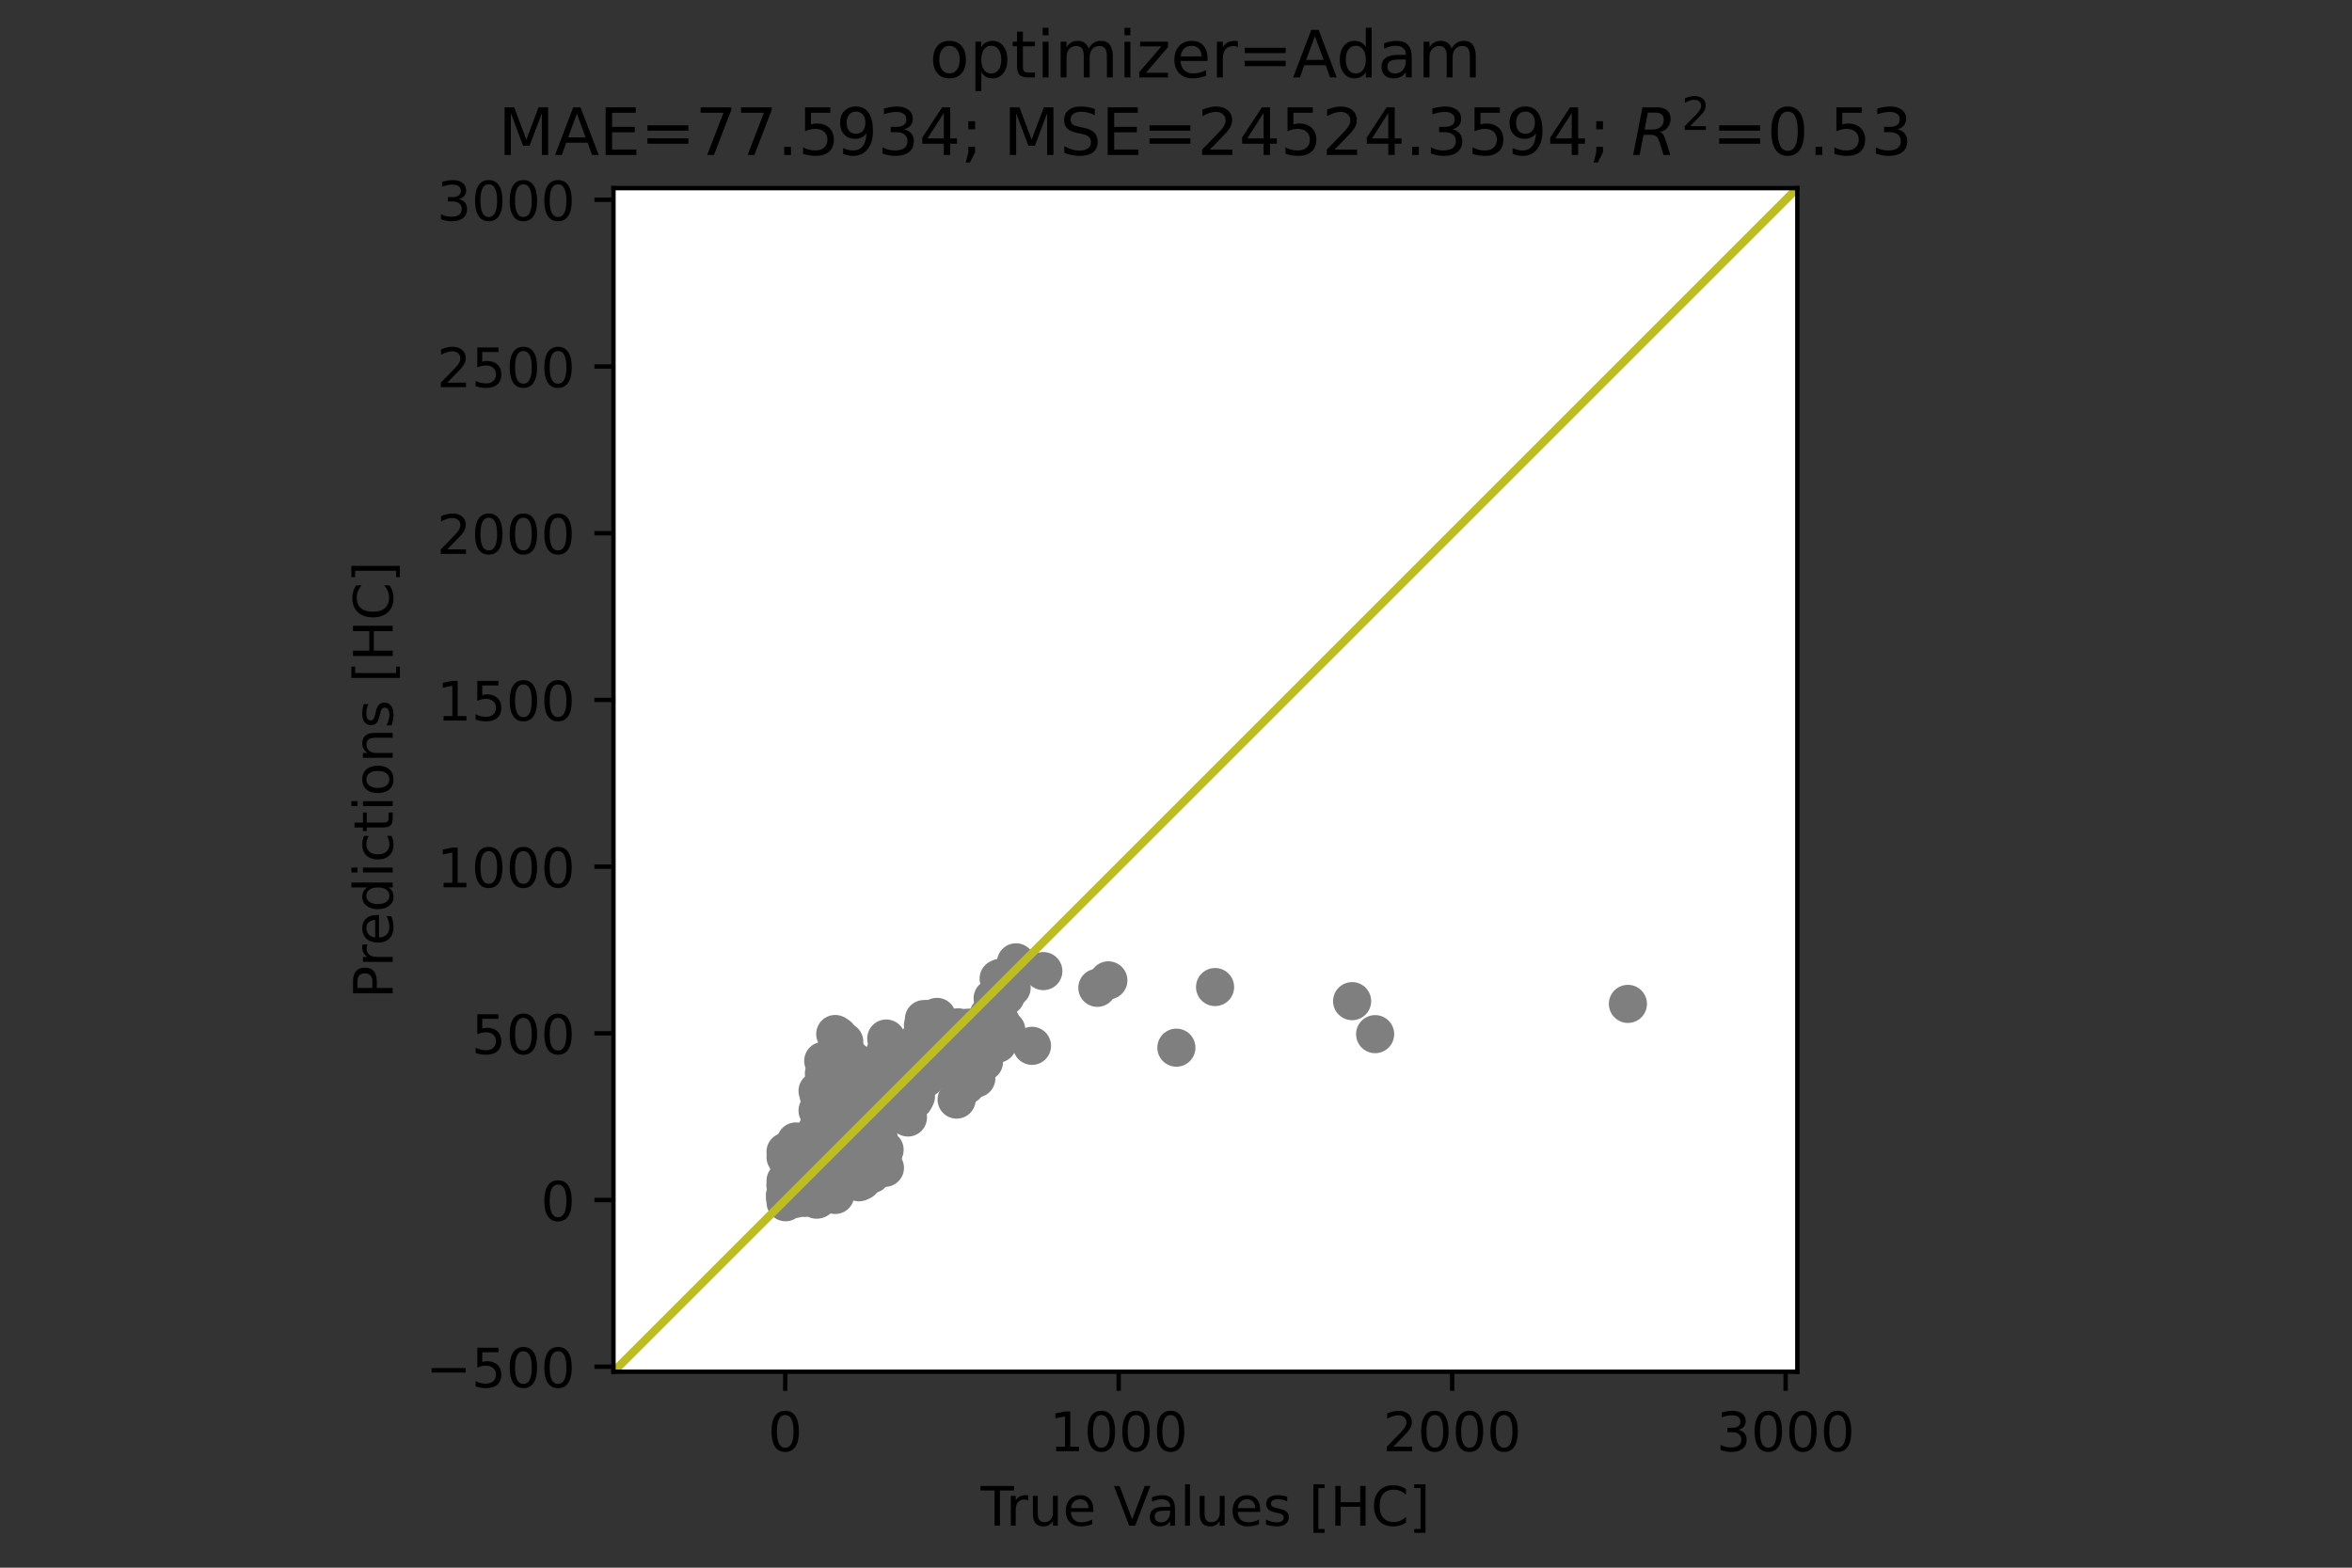 <?xml version="1.0" encoding="utf-8" standalone="no"?>
<!DOCTYPE svg PUBLIC "-//W3C//DTD SVG 1.1//EN"
  "http://www.w3.org/Graphics/SVG/1.1/DTD/svg11.dtd">
<!-- Created with matplotlib (https://matplotlib.org/) -->
<svg height="288pt" version="1.1" viewBox="0 0 432 288" width="432pt" xmlns="http://www.w3.org/2000/svg" xmlns:xlink="http://www.w3.org/1999/xlink">
 <rect x="0" y="0" width="432" height="288" fill="#333333" stroke="none"/>
 <defs>
  <style type="text/css">*{stroke-linecap:butt;stroke-linejoin:round;}</style>
 </defs>
 <g id="figure_1">
  <g id="patch_1">
   <path d="M 0 288 
L 432 288 
L 432 0 
L 0 0 
z
" style="fill:none;"/>
  </g>
  <g id="axes_1">
   <g id="patch_2">
    <path d="M 112.68 252 
L 330.12 252 
L 330.12 34.56 
L 112.68 34.56 
z
" style="fill:#ffffff;"/>
   </g>
   <g id="PathCollection_1">
    <defs>
     <path d="M 0 3 
C 0.796 3 1.559 2.684 2.121 2.121 
C 2.684 1.559 3 0.796 3 0 
C 3 -0.796 2.684 -1.559 2.121 -2.121 
C 1.559 -2.684 0.796 -3 0 -3 
C -0.796 -3 -1.559 -2.684 -2.121 -2.121 
C -2.684 -1.559 -3 -0.796 -3 0 
C -3 0.796 -2.684 1.559 -2.121 2.121 
C -1.559 2.684 -0.796 3 0 3 
z
" id="mc709339e54" style="stroke:#7f7f7f;"/>
    </defs>
    <g clip-path="url(#p2de67b22eb)">
     <use style="fill:#7f7f7f;stroke:#7f7f7f;" x="155.494" xlink:href="#mc709339e54" y="207.872"/>
     <use style="fill:#7f7f7f;stroke:#7f7f7f;" x="152.064" xlink:href="#mc709339e54" y="210.885"/>
     <use style="fill:#7f7f7f;stroke:#7f7f7f;" x="147.409" xlink:href="#mc709339e54" y="219.291"/>
     <use style="fill:#7f7f7f;stroke:#7f7f7f;" x="156.413" xlink:href="#mc709339e54" y="212.953"/>
     <use style="fill:#7f7f7f;stroke:#7f7f7f;" x="150.043" xlink:href="#mc709339e54" y="211.383"/>
     <use style="fill:#7f7f7f;stroke:#7f7f7f;" x="156.352" xlink:href="#mc709339e54" y="210.134"/>
     <use style="fill:#7f7f7f;stroke:#7f7f7f;" x="144.285" xlink:href="#mc709339e54" y="219.718"/>
     <use style="fill:#7f7f7f;stroke:#7f7f7f;" x="184.527" xlink:href="#mc709339e54" y="180.912"/>
     <use style="fill:#7f7f7f;stroke:#7f7f7f;" x="181.526" xlink:href="#mc709339e54" y="186.548"/>
     <use style="fill:#7f7f7f;stroke:#7f7f7f;" x="154.637" xlink:href="#mc709339e54" y="209.544"/>
     <use style="fill:#7f7f7f;stroke:#7f7f7f;" x="153.963" xlink:href="#mc709339e54" y="210.401"/>
     <use style="fill:#7f7f7f;stroke:#7f7f7f;" x="162.293" xlink:href="#mc709339e54" y="211.532"/>
     <use style="fill:#7f7f7f;stroke:#7f7f7f;" x="157.148" xlink:href="#mc709339e54" y="211.127"/>
     <use style="fill:#7f7f7f;stroke:#7f7f7f;" x="144.285" xlink:href="#mc709339e54" y="220.011"/>
     <use style="fill:#7f7f7f;stroke:#7f7f7f;" x="172.093" xlink:href="#mc709339e54" y="186.814"/>
     <use style="fill:#7f7f7f;stroke:#7f7f7f;" x="178.096" xlink:href="#mc709339e54" y="189.11"/>
     <use style="fill:#7f7f7f;stroke:#7f7f7f;" x="150.533" xlink:href="#mc709339e54" y="211.303"/>
     <use style="fill:#7f7f7f;stroke:#7f7f7f;" x="153.473" xlink:href="#mc709339e54" y="210.657"/>
     <use style="fill:#7f7f7f;stroke:#7f7f7f;" x="155.739" xlink:href="#mc709339e54" y="209.13"/>
     <use style="fill:#7f7f7f;stroke:#7f7f7f;" x="150.472" xlink:href="#mc709339e54" y="210.138"/>
     <use style="fill:#7f7f7f;stroke:#7f7f7f;" x="164.682" xlink:href="#mc709339e54" y="200.89"/>
     <use style="fill:#7f7f7f;stroke:#7f7f7f;" x="159.537" xlink:href="#mc709339e54" y="212.96"/>
     <use style="fill:#7f7f7f;stroke:#7f7f7f;" x="154.759" xlink:href="#mc709339e54" y="210.631"/>
     <use style="fill:#7f7f7f;stroke:#7f7f7f;" x="144.408" xlink:href="#mc709339e54" y="219.471"/>
     <use style="fill:#7f7f7f;stroke:#7f7f7f;" x="183.915" xlink:href="#mc709339e54" y="179.586"/>
     <use style="fill:#7f7f7f;stroke:#7f7f7f;" x="150.472" xlink:href="#mc709339e54" y="216.599"/>
     <use style="fill:#7f7f7f;stroke:#7f7f7f;" x="150.717" xlink:href="#mc709339e54" y="213.837"/>
     <use style="fill:#7f7f7f;stroke:#7f7f7f;" x="158.128" xlink:href="#mc709339e54" y="210.297"/>
     <use style="fill:#7f7f7f;stroke:#7f7f7f;" x="151.819" xlink:href="#mc709339e54" y="211.259"/>
     <use style="fill:#7f7f7f;stroke:#7f7f7f;" x="150.9" xlink:href="#mc709339e54" y="208.555"/>
     <use style="fill:#7f7f7f;stroke:#7f7f7f;" x="153.473" xlink:href="#mc709339e54" y="208.417"/>
     <use style="fill:#7f7f7f;stroke:#7f7f7f;" x="153.412" xlink:href="#mc709339e54" y="212.123"/>
     <use style="fill:#7f7f7f;stroke:#7f7f7f;" x="156.597" xlink:href="#mc709339e54" y="213.913"/>
     <use style="fill:#7f7f7f;stroke:#7f7f7f;" x="152.187" xlink:href="#mc709339e54" y="201.798"/>
     <use style="fill:#7f7f7f;stroke:#7f7f7f;" x="169.949" xlink:href="#mc709339e54" y="198.121"/>
     <use style="fill:#7f7f7f;stroke:#7f7f7f;" x="157.148" xlink:href="#mc709339e54" y="214.112"/>
     <use style="fill:#7f7f7f;stroke:#7f7f7f;" x="149.614" xlink:href="#mc709339e54" y="220.066"/>
     <use style="fill:#7f7f7f;stroke:#7f7f7f;" x="150.472" xlink:href="#mc709339e54" y="212.471"/>
     <use style="fill:#7f7f7f;stroke:#7f7f7f;" x="159.721" xlink:href="#mc709339e54" y="209.386"/>
     <use style="fill:#7f7f7f;stroke:#7f7f7f;" x="154.575" xlink:href="#mc709339e54" y="202.919"/>
     <use style="fill:#7f7f7f;stroke:#7f7f7f;" x="165.907" xlink:href="#mc709339e54" y="196.975"/>
     <use style="fill:#7f7f7f;stroke:#7f7f7f;" x="150.778" xlink:href="#mc709339e54" y="207.493"/>
     <use style="fill:#7f7f7f;stroke:#7f7f7f;" x="150.227" xlink:href="#mc709339e54" y="215.106"/>
     <use style="fill:#7f7f7f;stroke:#7f7f7f;" x="175.462" xlink:href="#mc709339e54" y="193.633"/>
     <use style="fill:#7f7f7f;stroke:#7f7f7f;" x="186.61" xlink:href="#mc709339e54" y="176.79"/>
     <use style="fill:#7f7f7f;stroke:#7f7f7f;" x="159.843" xlink:href="#mc709339e54" y="214.53"/>
     <use style="fill:#7f7f7f;stroke:#7f7f7f;" x="162.783" xlink:href="#mc709339e54" y="190.791"/>
     <use style="fill:#7f7f7f;stroke:#7f7f7f;" x="155.617" xlink:href="#mc709339e54" y="208.265"/>
     <use style="fill:#7f7f7f;stroke:#7f7f7f;" x="150.472" xlink:href="#mc709339e54" y="212.132"/>
     <use style="fill:#7f7f7f;stroke:#7f7f7f;" x="149.798" xlink:href="#mc709339e54" y="211.776"/>
     <use style="fill:#7f7f7f;stroke:#7f7f7f;" x="150.104" xlink:href="#mc709339e54" y="213.583"/>
     <use style="fill:#7f7f7f;stroke:#7f7f7f;" x="144.898" xlink:href="#mc709339e54" y="219.704"/>
     <use style="fill:#7f7f7f;stroke:#7f7f7f;" x="150.349" xlink:href="#mc709339e54" y="218.76"/>
     <use style="fill:#7f7f7f;stroke:#7f7f7f;" x="156.903" xlink:href="#mc709339e54" y="206.806"/>
     <use style="fill:#7f7f7f;stroke:#7f7f7f;" x="144.408" xlink:href="#mc709339e54" y="220.36"/>
     <use style="fill:#7f7f7f;stroke:#7f7f7f;" x="179.382" xlink:href="#mc709339e54" y="189.432"/>
     <use style="fill:#7f7f7f;stroke:#7f7f7f;" x="144.285" xlink:href="#mc709339e54" y="219.766"/>
     <use style="fill:#7f7f7f;stroke:#7f7f7f;" x="154.392" xlink:href="#mc709339e54" y="215.163"/>
     <use style="fill:#7f7f7f;stroke:#7f7f7f;" x="164.008" xlink:href="#mc709339e54" y="197.648"/>
     <use style="fill:#7f7f7f;stroke:#7f7f7f;" x="160.823" xlink:href="#mc709339e54" y="210.454"/>
     <use style="fill:#7f7f7f;stroke:#7f7f7f;" x="160.211" xlink:href="#mc709339e54" y="211.425"/>
     <use style="fill:#7f7f7f;stroke:#7f7f7f;" x="149.859" xlink:href="#mc709339e54" y="217.645"/>
     <use style="fill:#7f7f7f;stroke:#7f7f7f;" x="178.463" xlink:href="#mc709339e54" y="188.831"/>
     <use style="fill:#7f7f7f;stroke:#7f7f7f;" x="148.022" xlink:href="#mc709339e54" y="211.271"/>
     <use style="fill:#7f7f7f;stroke:#7f7f7f;" x="150.839" xlink:href="#mc709339e54" y="212.28"/>
     <use style="fill:#7f7f7f;stroke:#7f7f7f;" x="146" xlink:href="#mc709339e54" y="220.26"/>
     <use style="fill:#7f7f7f;stroke:#7f7f7f;" x="165.111" xlink:href="#mc709339e54" y="202.347"/>
     <use style="fill:#7f7f7f;stroke:#7f7f7f;" x="155.494" xlink:href="#mc709339e54" y="212.407"/>
     <use style="fill:#7f7f7f;stroke:#7f7f7f;" x="144.469" xlink:href="#mc709339e54" y="219.985"/>
     <use style="fill:#7f7f7f;stroke:#7f7f7f;" x="159.537" xlink:href="#mc709339e54" y="208.659"/>
     <use style="fill:#7f7f7f;stroke:#7f7f7f;" x="177.299" xlink:href="#mc709339e54" y="198.4"/>
     <use style="fill:#7f7f7f;stroke:#7f7f7f;" x="156.474" xlink:href="#mc709339e54" y="211.836"/>
     <use style="fill:#7f7f7f;stroke:#7f7f7f;" x="158.312" xlink:href="#mc709339e54" y="205.996"/>
     <use style="fill:#7f7f7f;stroke:#7f7f7f;" x="145.327" xlink:href="#mc709339e54" y="216.996"/>
     <use style="fill:#7f7f7f;stroke:#7f7f7f;" x="152.86" xlink:href="#mc709339e54" y="212.038"/>
     <use style="fill:#7f7f7f;stroke:#7f7f7f;" x="156.658" xlink:href="#mc709339e54" y="209.33"/>
     <use style="fill:#7f7f7f;stroke:#7f7f7f;" x="161.558" xlink:href="#mc709339e54" y="212.212"/>
     <use style="fill:#7f7f7f;stroke:#7f7f7f;" x="170.072" xlink:href="#mc709339e54" y="197.483"/>
     <use style="fill:#7f7f7f;stroke:#7f7f7f;" x="154.759" xlink:href="#mc709339e54" y="212.135"/>
     <use style="fill:#7f7f7f;stroke:#7f7f7f;" x="153.105" xlink:href="#mc709339e54" y="209.212"/>
     <use style="fill:#7f7f7f;stroke:#7f7f7f;" x="150.472" xlink:href="#mc709339e54" y="212.571"/>
     <use style="fill:#7f7f7f;stroke:#7f7f7f;" x="155.065" xlink:href="#mc709339e54" y="210.97"/>
     <use style="fill:#7f7f7f;stroke:#7f7f7f;" x="150.533" xlink:href="#mc709339e54" y="214.801"/>
     <use style="fill:#7f7f7f;stroke:#7f7f7f;" x="144.285" xlink:href="#mc709339e54" y="219.204"/>
     <use style="fill:#7f7f7f;stroke:#7f7f7f;" x="149.859" xlink:href="#mc709339e54" y="215.945"/>
     <use style="fill:#7f7f7f;stroke:#7f7f7f;" x="155.617" xlink:href="#mc709339e54" y="193.633"/>
     <use style="fill:#7f7f7f;stroke:#7f7f7f;" x="184.833" xlink:href="#mc709339e54" y="189.226"/>
     <use style="fill:#7f7f7f;stroke:#7f7f7f;" x="155.065" xlink:href="#mc709339e54" y="213.756"/>
     <use style="fill:#7f7f7f;stroke:#7f7f7f;" x="147.715" xlink:href="#mc709339e54" y="220.026"/>
     <use style="fill:#7f7f7f;stroke:#7f7f7f;" x="155.678" xlink:href="#mc709339e54" y="211.401"/>
     <use style="fill:#7f7f7f;stroke:#7f7f7f;" x="153.657" xlink:href="#mc709339e54" y="210.105"/>
     <use style="fill:#7f7f7f;stroke:#7f7f7f;" x="144.837" xlink:href="#mc709339e54" y="213.734"/>
     <use style="fill:#7f7f7f;stroke:#7f7f7f;" x="161.436" xlink:href="#mc709339e54" y="211.321"/>
     <use style="fill:#7f7f7f;stroke:#7f7f7f;" x="148.757" xlink:href="#mc709339e54" y="211.151"/>
     <use style="fill:#7f7f7f;stroke:#7f7f7f;" x="146" xlink:href="#mc709339e54" y="218.646"/>
     <use style="fill:#7f7f7f;stroke:#7f7f7f;" x="144.285" xlink:href="#mc709339e54" y="220.316"/>
     <use style="fill:#7f7f7f;stroke:#7f7f7f;" x="151.329" xlink:href="#mc709339e54" y="205.36"/>
     <use style="fill:#7f7f7f;stroke:#7f7f7f;" x="180.73" xlink:href="#mc709339e54" y="195.103"/>
     <use style="fill:#7f7f7f;stroke:#7f7f7f;" x="149.92" xlink:href="#mc709339e54" y="208.574"/>
     <use style="fill:#7f7f7f;stroke:#7f7f7f;" x="153.228" xlink:href="#mc709339e54" y="209.919"/>
     <use style="fill:#7f7f7f;stroke:#7f7f7f;" x="151.207" xlink:href="#mc709339e54" y="194.89"/>
     <use style="fill:#7f7f7f;stroke:#7f7f7f;" x="155.617" xlink:href="#mc709339e54" y="212.344"/>
     <use style="fill:#7f7f7f;stroke:#7f7f7f;" x="144.714" xlink:href="#mc709339e54" y="219.567"/>
     <use style="fill:#7f7f7f;stroke:#7f7f7f;" x="154.759" xlink:href="#mc709339e54" y="210.136"/>
     <use style="fill:#7f7f7f;stroke:#7f7f7f;" x="145.143" xlink:href="#mc709339e54" y="217.907"/>
     <use style="fill:#7f7f7f;stroke:#7f7f7f;" x="149.982" xlink:href="#mc709339e54" y="215.304"/>
     <use style="fill:#7f7f7f;stroke:#7f7f7f;" x="154.024" xlink:href="#mc709339e54" y="211.845"/>
     <use style="fill:#7f7f7f;stroke:#7f7f7f;" x="252.577" xlink:href="#mc709339e54" y="189.984"/>
     <use style="fill:#7f7f7f;stroke:#7f7f7f;" x="150.227" xlink:href="#mc709339e54" y="211.22"/>
     <use style="fill:#7f7f7f;stroke:#7f7f7f;" x="167.499" xlink:href="#mc709339e54" y="200.69"/>
     <use style="fill:#7f7f7f;stroke:#7f7f7f;" x="144.285" xlink:href="#mc709339e54" y="216.928"/>
     <use style="fill:#7f7f7f;stroke:#7f7f7f;" x="176.381" xlink:href="#mc709339e54" y="200.359"/>
     <use style="fill:#7f7f7f;stroke:#7f7f7f;" x="161.742" xlink:href="#mc709339e54" y="212.485"/>
     <use style="fill:#7f7f7f;stroke:#7f7f7f;" x="155.617" xlink:href="#mc709339e54" y="213.997"/>
     <use style="fill:#7f7f7f;stroke:#7f7f7f;" x="144.285" xlink:href="#mc709339e54" y="220.112"/>
     <use style="fill:#7f7f7f;stroke:#7f7f7f;" x="201.555" xlink:href="#mc709339e54" y="181.471"/>
     <use style="fill:#7f7f7f;stroke:#7f7f7f;" x="155.923" xlink:href="#mc709339e54" y="198.448"/>
     <use style="fill:#7f7f7f;stroke:#7f7f7f;" x="183.425" xlink:href="#mc709339e54" y="179.777"/>
     <use style="fill:#7f7f7f;stroke:#7f7f7f;" x="150.472" xlink:href="#mc709339e54" y="211.991"/>
     <use style="fill:#7f7f7f;stroke:#7f7f7f;" x="182.322" xlink:href="#mc709339e54" y="183.404"/>
     <use style="fill:#7f7f7f;stroke:#7f7f7f;" x="144.53" xlink:href="#mc709339e54" y="219.479"/>
     <use style="fill:#7f7f7f;stroke:#7f7f7f;" x="150.227" xlink:href="#mc709339e54" y="212.396"/>
     <use style="fill:#7f7f7f;stroke:#7f7f7f;" x="148.389" xlink:href="#mc709339e54" y="217.572"/>
     <use style="fill:#7f7f7f;stroke:#7f7f7f;" x="156.842" xlink:href="#mc709339e54" y="195.071"/>
     <use style="fill:#7f7f7f;stroke:#7f7f7f;" x="147.654" xlink:href="#mc709339e54" y="217.205"/>
     <use style="fill:#7f7f7f;stroke:#7f7f7f;" x="150.349" xlink:href="#mc709339e54" y="218.347"/>
     <use style="fill:#7f7f7f;stroke:#7f7f7f;" x="156.168" xlink:href="#mc709339e54" y="210.822"/>
     <use style="fill:#7f7f7f;stroke:#7f7f7f;" x="166.703" xlink:href="#mc709339e54" y="201.478"/>
     <use style="fill:#7f7f7f;stroke:#7f7f7f;" x="169.521" xlink:href="#mc709339e54" y="188.35"/>
     <use style="fill:#7f7f7f;stroke:#7f7f7f;" x="150.655" xlink:href="#mc709339e54" y="211.846"/>
     <use style="fill:#7f7f7f;stroke:#7f7f7f;" x="175.094" xlink:href="#mc709339e54" y="190.425"/>
     <use style="fill:#7f7f7f;stroke:#7f7f7f;" x="165.662" xlink:href="#mc709339e54" y="204.212"/>
     <use style="fill:#7f7f7f;stroke:#7f7f7f;" x="156.658" xlink:href="#mc709339e54" y="214.14"/>
     <use style="fill:#7f7f7f;stroke:#7f7f7f;" x="144.898" xlink:href="#mc709339e54" y="219.435"/>
     <use style="fill:#7f7f7f;stroke:#7f7f7f;" x="168.234" xlink:href="#mc709339e54" y="201.449"/>
     <use style="fill:#7f7f7f;stroke:#7f7f7f;" x="167.867" xlink:href="#mc709339e54" y="200.485"/>
     <use style="fill:#7f7f7f;stroke:#7f7f7f;" x="150.655" xlink:href="#mc709339e54" y="209.955"/>
     <use style="fill:#7f7f7f;stroke:#7f7f7f;" x="154.637" xlink:href="#mc709339e54" y="207.3"/>
     <use style="fill:#7f7f7f;stroke:#7f7f7f;" x="189.55" xlink:href="#mc709339e54" y="192.129"/>
     <use style="fill:#7f7f7f;stroke:#7f7f7f;" x="151.574" xlink:href="#mc709339e54" y="211.722"/>
     <use style="fill:#7f7f7f;stroke:#7f7f7f;" x="154.33" xlink:href="#mc709339e54" y="211.06"/>
     <use style="fill:#7f7f7f;stroke:#7f7f7f;" x="165.049" xlink:href="#mc709339e54" y="198.314"/>
     <use style="fill:#7f7f7f;stroke:#7f7f7f;" x="149.492" xlink:href="#mc709339e54" y="208.457"/>
     <use style="fill:#7f7f7f;stroke:#7f7f7f;" x="153.289" xlink:href="#mc709339e54" y="199.064"/>
     <use style="fill:#7f7f7f;stroke:#7f7f7f;" x="150.227" xlink:href="#mc709339e54" y="219.426"/>
     <use style="fill:#7f7f7f;stroke:#7f7f7f;" x="147.593" xlink:href="#mc709339e54" y="218.698"/>
     <use style="fill:#7f7f7f;stroke:#7f7f7f;" x="157.087" xlink:href="#mc709339e54" y="214.876"/>
     <use style="fill:#7f7f7f;stroke:#7f7f7f;" x="149.982" xlink:href="#mc709339e54" y="220.396"/>
     <use style="fill:#7f7f7f;stroke:#7f7f7f;" x="166.213" xlink:href="#mc709339e54" y="198.547"/>
     <use style="fill:#7f7f7f;stroke:#7f7f7f;" x="178.831" xlink:href="#mc709339e54" y="188.796"/>
     <use style="fill:#7f7f7f;stroke:#7f7f7f;" x="144.714" xlink:href="#mc709339e54" y="220.197"/>
     <use style="fill:#7f7f7f;stroke:#7f7f7f;" x="155.678" xlink:href="#mc709339e54" y="210.684"/>
     <use style="fill:#7f7f7f;stroke:#7f7f7f;" x="185.813" xlink:href="#mc709339e54" y="181.465"/>
     <use style="fill:#7f7f7f;stroke:#7f7f7f;" x="147.593" xlink:href="#mc709339e54" y="213.445"/>
     <use style="fill:#7f7f7f;stroke:#7f7f7f;" x="158.924" xlink:href="#mc709339e54" y="212.611"/>
     <use style="fill:#7f7f7f;stroke:#7f7f7f;" x="154.269" xlink:href="#mc709339e54" y="209.631"/>
     <use style="fill:#7f7f7f;stroke:#7f7f7f;" x="149.982" xlink:href="#mc709339e54" y="209.61"/>
     <use style="fill:#7f7f7f;stroke:#7f7f7f;" x="146.184" xlink:href="#mc709339e54" y="209.698"/>
     <use style="fill:#7f7f7f;stroke:#7f7f7f;" x="160.517" xlink:href="#mc709339e54" y="213.216"/>
     <use style="fill:#7f7f7f;stroke:#7f7f7f;" x="171.664" xlink:href="#mc709339e54" y="189.015"/>
     <use style="fill:#7f7f7f;stroke:#7f7f7f;" x="172.093" xlink:href="#mc709339e54" y="190.852"/>
     <use style="fill:#7f7f7f;stroke:#7f7f7f;" x="150.839" xlink:href="#mc709339e54" y="214.043"/>
     <use style="fill:#7f7f7f;stroke:#7f7f7f;" x="150.104" xlink:href="#mc709339e54" y="217.135"/>
     <use style="fill:#7f7f7f;stroke:#7f7f7f;" x="150.165" xlink:href="#mc709339e54" y="219.42"/>
     <use style="fill:#7f7f7f;stroke:#7f7f7f;" x="150.778" xlink:href="#mc709339e54" y="205.887"/>
     <use style="fill:#7f7f7f;stroke:#7f7f7f;" x="171.848" xlink:href="#mc709339e54" y="192.595"/>
     <use style="fill:#7f7f7f;stroke:#7f7f7f;" x="166.581" xlink:href="#mc709339e54" y="195.871"/>
     <use style="fill:#7f7f7f;stroke:#7f7f7f;" x="144.285" xlink:href="#mc709339e54" y="219.383"/>
     <use style="fill:#7f7f7f;stroke:#7f7f7f;" x="159.782" xlink:href="#mc709339e54" y="215.621"/>
     <use style="fill:#7f7f7f;stroke:#7f7f7f;" x="155.004" xlink:href="#mc709339e54" y="214.036"/>
     <use style="fill:#7f7f7f;stroke:#7f7f7f;" x="156.658" xlink:href="#mc709339e54" y="212.979"/>
     <use style="fill:#7f7f7f;stroke:#7f7f7f;" x="159.782" xlink:href="#mc709339e54" y="200.481"/>
     <use style="fill:#7f7f7f;stroke:#7f7f7f;" x="149.92" xlink:href="#mc709339e54" y="216.041"/>
     <use style="fill:#7f7f7f;stroke:#7f7f7f;" x="168.602" xlink:href="#mc709339e54" y="198.212"/>
     <use style="fill:#7f7f7f;stroke:#7f7f7f;" x="148.267" xlink:href="#mc709339e54" y="212.327"/>
     <use style="fill:#7f7f7f;stroke:#7f7f7f;" x="150.9" xlink:href="#mc709339e54" y="213.374"/>
     <use style="fill:#7f7f7f;stroke:#7f7f7f;" x="155.494" xlink:href="#mc709339e54" y="210.145"/>
     <use style="fill:#7f7f7f;stroke:#7f7f7f;" x="150.227" xlink:href="#mc709339e54" y="212.346"/>
     <use style="fill:#7f7f7f;stroke:#7f7f7f;" x="145.388" xlink:href="#mc709339e54" y="211.635"/>
     <use style="fill:#7f7f7f;stroke:#7f7f7f;" x="169.337" xlink:href="#mc709339e54" y="197.588"/>
     <use style="fill:#7f7f7f;stroke:#7f7f7f;" x="147.715" xlink:href="#mc709339e54" y="216.42"/>
     <use style="fill:#7f7f7f;stroke:#7f7f7f;" x="170.684" xlink:href="#mc709339e54" y="187.172"/>
     <use style="fill:#7f7f7f;stroke:#7f7f7f;" x="153.105" xlink:href="#mc709339e54" y="212.018"/>
     <use style="fill:#7f7f7f;stroke:#7f7f7f;" x="150.227" xlink:href="#mc709339e54" y="219.13"/>
     <use style="fill:#7f7f7f;stroke:#7f7f7f;" x="163.886" xlink:href="#mc709339e54" y="199.531"/>
     <use style="fill:#7f7f7f;stroke:#7f7f7f;" x="150.533" xlink:href="#mc709339e54" y="212.684"/>
     <use style="fill:#7f7f7f;stroke:#7f7f7f;" x="148.389" xlink:href="#mc709339e54" y="219.156"/>
     <use style="fill:#7f7f7f;stroke:#7f7f7f;" x="152.799" xlink:href="#mc709339e54" y="216.166"/>
     <use style="fill:#7f7f7f;stroke:#7f7f7f;" x="159.476" xlink:href="#mc709339e54" y="207.824"/>
     <use style="fill:#7f7f7f;stroke:#7f7f7f;" x="156.045" xlink:href="#mc709339e54" y="210.692"/>
     <use style="fill:#7f7f7f;stroke:#7f7f7f;" x="154.882" xlink:href="#mc709339e54" y="193.267"/>
     <use style="fill:#7f7f7f;stroke:#7f7f7f;" x="150.594" xlink:href="#mc709339e54" y="214.895"/>
     <use style="fill:#7f7f7f;stroke:#7f7f7f;" x="153.534" xlink:href="#mc709339e54" y="212.962"/>
     <use style="fill:#7f7f7f;stroke:#7f7f7f;" x="154.269" xlink:href="#mc709339e54" y="212.404"/>
     <use style="fill:#7f7f7f;stroke:#7f7f7f;" x="153.779" xlink:href="#mc709339e54" y="195.872"/>
     <use style="fill:#7f7f7f;stroke:#7f7f7f;" x="144.285" xlink:href="#mc709339e54" y="219.306"/>
     <use style="fill:#7f7f7f;stroke:#7f7f7f;" x="152.432" xlink:href="#mc709339e54" y="211.275"/>
     <use style="fill:#7f7f7f;stroke:#7f7f7f;" x="157.638" xlink:href="#mc709339e54" y="210.77"/>
     <use style="fill:#7f7f7f;stroke:#7f7f7f;" x="161.926" xlink:href="#mc709339e54" y="211.047"/>
     <use style="fill:#7f7f7f;stroke:#7f7f7f;" x="150.349" xlink:href="#mc709339e54" y="213.312"/>
     <use style="fill:#7f7f7f;stroke:#7f7f7f;" x="154.575" xlink:href="#mc709339e54" y="213.374"/>
     <use style="fill:#7f7f7f;stroke:#7f7f7f;" x="158.557" xlink:href="#mc709339e54" y="211.629"/>
     <use style="fill:#7f7f7f;stroke:#7f7f7f;" x="157.761" xlink:href="#mc709339e54" y="217.199"/>
     <use style="fill:#7f7f7f;stroke:#7f7f7f;" x="150.288" xlink:href="#mc709339e54" y="220.258"/>
     <use style="fill:#7f7f7f;stroke:#7f7f7f;" x="167.009" xlink:href="#mc709339e54" y="200.986"/>
     <use style="fill:#7f7f7f;stroke:#7f7f7f;" x="160.088" xlink:href="#mc709339e54" y="215.702"/>
     <use style="fill:#7f7f7f;stroke:#7f7f7f;" x="167.622" xlink:href="#mc709339e54" y="198.507"/>
     <use style="fill:#7f7f7f;stroke:#7f7f7f;" x="173.747" xlink:href="#mc709339e54" y="196.125"/>
     <use style="fill:#7f7f7f;stroke:#7f7f7f;" x="169.949" xlink:href="#mc709339e54" y="188.827"/>
     <use style="fill:#7f7f7f;stroke:#7f7f7f;" x="223.176" xlink:href="#mc709339e54" y="181.332"/>
     <use style="fill:#7f7f7f;stroke:#7f7f7f;" x="158.251" xlink:href="#mc709339e54" y="211.21"/>
     <use style="fill:#7f7f7f;stroke:#7f7f7f;" x="144.285" xlink:href="#mc709339e54" y="219.504"/>
     <use style="fill:#7f7f7f;stroke:#7f7f7f;" x="149.492" xlink:href="#mc709339e54" y="217.685"/>
     <use style="fill:#7f7f7f;stroke:#7f7f7f;" x="162.538" xlink:href="#mc709339e54" y="193.393"/>
     <use style="fill:#7f7f7f;stroke:#7f7f7f;" x="152.983" xlink:href="#mc709339e54" y="212.82"/>
     <use style="fill:#7f7f7f;stroke:#7f7f7f;" x="162.048" xlink:href="#mc709339e54" y="212.853"/>
     <use style="fill:#7f7f7f;stroke:#7f7f7f;" x="160.762" xlink:href="#mc709339e54" y="206.592"/>
     <use style="fill:#7f7f7f;stroke:#7f7f7f;" x="157.577" xlink:href="#mc709339e54" y="197.224"/>
     <use style="fill:#7f7f7f;stroke:#7f7f7f;" x="151.452" xlink:href="#mc709339e54" y="210.791"/>
     <use style="fill:#7f7f7f;stroke:#7f7f7f;" x="153.473" xlink:href="#mc709339e54" y="199.417"/>
     <use style="fill:#7f7f7f;stroke:#7f7f7f;" x="154.575" xlink:href="#mc709339e54" y="210.929"/>
     <use style="fill:#7f7f7f;stroke:#7f7f7f;" x="154.208" xlink:href="#mc709339e54" y="208.21"/>
     <use style="fill:#7f7f7f;stroke:#7f7f7f;" x="153.412" xlink:href="#mc709339e54" y="219.524"/>
     <use style="fill:#7f7f7f;stroke:#7f7f7f;" x="158.067" xlink:href="#mc709339e54" y="210.895"/>
     <use style="fill:#7f7f7f;stroke:#7f7f7f;" x="147.715" xlink:href="#mc709339e54" y="218.597"/>
     <use style="fill:#7f7f7f;stroke:#7f7f7f;" x="154.514" xlink:href="#mc709339e54" y="209.649"/>
     <use style="fill:#7f7f7f;stroke:#7f7f7f;" x="144.837" xlink:href="#mc709339e54" y="217.963"/>
     <use style="fill:#7f7f7f;stroke:#7f7f7f;" x="154.514" xlink:href="#mc709339e54" y="211.744"/>
     <use style="fill:#7f7f7f;stroke:#7f7f7f;" x="150.288" xlink:href="#mc709339e54" y="213.036"/>
     <use style="fill:#7f7f7f;stroke:#7f7f7f;" x="149.614" xlink:href="#mc709339e54" y="210.325"/>
     <use style="fill:#7f7f7f;stroke:#7f7f7f;" x="155.739" xlink:href="#mc709339e54" y="211.343"/>
     <use style="fill:#7f7f7f;stroke:#7f7f7f;" x="153.473" xlink:href="#mc709339e54" y="211.513"/>
     <use style="fill:#7f7f7f;stroke:#7f7f7f;" x="154.392" xlink:href="#mc709339e54" y="207.012"/>
     <use style="fill:#7f7f7f;stroke:#7f7f7f;" x="167.867" xlink:href="#mc709339e54" y="202.139"/>
     <use style="fill:#7f7f7f;stroke:#7f7f7f;" x="163.089" xlink:href="#mc709339e54" y="195.156"/>
     <use style="fill:#7f7f7f;stroke:#7f7f7f;" x="152.983" xlink:href="#mc709339e54" y="211.414"/>
     <use style="fill:#7f7f7f;stroke:#7f7f7f;" x="153.963" xlink:href="#mc709339e54" y="215.792"/>
     <use style="fill:#7f7f7f;stroke:#7f7f7f;" x="150.41" xlink:href="#mc709339e54" y="211.739"/>
     <use style="fill:#7f7f7f;stroke:#7f7f7f;" x="155.923" xlink:href="#mc709339e54" y="216.934"/>
     <use style="fill:#7f7f7f;stroke:#7f7f7f;" x="155.862" xlink:href="#mc709339e54" y="212.084"/>
     <use style="fill:#7f7f7f;stroke:#7f7f7f;" x="155.862" xlink:href="#mc709339e54" y="214.808"/>
     <use style="fill:#7f7f7f;stroke:#7f7f7f;" x="169.521" xlink:href="#mc709339e54" y="190.112"/>
     <use style="fill:#7f7f7f;stroke:#7f7f7f;" x="144.285" xlink:href="#mc709339e54" y="219.68"/>
     <use style="fill:#7f7f7f;stroke:#7f7f7f;" x="145.327" xlink:href="#mc709339e54" y="218.439"/>
     <use style="fill:#7f7f7f;stroke:#7f7f7f;" x="162.844" xlink:href="#mc709339e54" y="199.726"/>
     <use style="fill:#7f7f7f;stroke:#7f7f7f;" x="150.778" xlink:href="#mc709339e54" y="212.846"/>
     <use style="fill:#7f7f7f;stroke:#7f7f7f;" x="150.41" xlink:href="#mc709339e54" y="211.309"/>
     <use style="fill:#7f7f7f;stroke:#7f7f7f;" x="166.764" xlink:href="#mc709339e54" y="205.297"/>
     <use style="fill:#7f7f7f;stroke:#7f7f7f;" x="144.469" xlink:href="#mc709339e54" y="217.491"/>
     <use style="fill:#7f7f7f;stroke:#7f7f7f;" x="150.165" xlink:href="#mc709339e54" y="200.409"/>
     <use style="fill:#7f7f7f;stroke:#7f7f7f;" x="147.838" xlink:href="#mc709339e54" y="218.608"/>
     <use style="fill:#7f7f7f;stroke:#7f7f7f;" x="153.412" xlink:href="#mc709339e54" y="189.958"/>
     <use style="fill:#7f7f7f;stroke:#7f7f7f;" x="168.234" xlink:href="#mc709339e54" y="197.067"/>
     <use style="fill:#7f7f7f;stroke:#7f7f7f;" x="149.737" xlink:href="#mc709339e54" y="213.318"/>
     <use style="fill:#7f7f7f;stroke:#7f7f7f;" x="164.192" xlink:href="#mc709339e54" y="200.725"/>
     <use style="fill:#7f7f7f;stroke:#7f7f7f;" x="248.35" xlink:href="#mc709339e54" y="183.922"/>
     <use style="fill:#7f7f7f;stroke:#7f7f7f;" x="145.265" xlink:href="#mc709339e54" y="216.961"/>
     <use style="fill:#7f7f7f;stroke:#7f7f7f;" x="148.144" xlink:href="#mc709339e54" y="211.655"/>
     <use style="fill:#7f7f7f;stroke:#7f7f7f;" x="145.02" xlink:href="#mc709339e54" y="217.435"/>
     <use style="fill:#7f7f7f;stroke:#7f7f7f;" x="150.104" xlink:href="#mc709339e54" y="212.2"/>
     <use style="fill:#7f7f7f;stroke:#7f7f7f;" x="145.082" xlink:href="#mc709339e54" y="211.48"/>
     <use style="fill:#7f7f7f;stroke:#7f7f7f;" x="169.704" xlink:href="#mc709339e54" y="187.217"/>
     <use style="fill:#7f7f7f;stroke:#7f7f7f;" x="161.497" xlink:href="#mc709339e54" y="212.909"/>
     <use style="fill:#7f7f7f;stroke:#7f7f7f;" x="151.084" xlink:href="#mc709339e54" y="208.666"/>
     <use style="fill:#7f7f7f;stroke:#7f7f7f;" x="159.782" xlink:href="#mc709339e54" y="213.779"/>
     <use style="fill:#7f7f7f;stroke:#7f7f7f;" x="171.174" xlink:href="#mc709339e54" y="191.786"/>
     <use style="fill:#7f7f7f;stroke:#7f7f7f;" x="144.285" xlink:href="#mc709339e54" y="219.375"/>
     <use style="fill:#7f7f7f;stroke:#7f7f7f;" x="157.148" xlink:href="#mc709339e54" y="209.608"/>
     <use style="fill:#7f7f7f;stroke:#7f7f7f;" x="153.473" xlink:href="#mc709339e54" y="207.594"/>
     <use style="fill:#7f7f7f;stroke:#7f7f7f;" x="158.924" xlink:href="#mc709339e54" y="214.755"/>
     <use style="fill:#7f7f7f;stroke:#7f7f7f;" x="155.127" xlink:href="#mc709339e54" y="202.604"/>
     <use style="fill:#7f7f7f;stroke:#7f7f7f;" x="156.168" xlink:href="#mc709339e54" y="215.04"/>
     <use style="fill:#7f7f7f;stroke:#7f7f7f;" x="165.111" xlink:href="#mc709339e54" y="195.824"/>
     <use style="fill:#7f7f7f;stroke:#7f7f7f;" x="158.741" xlink:href="#mc709339e54" y="211.703"/>
     <use style="fill:#7f7f7f;stroke:#7f7f7f;" x="150.594" xlink:href="#mc709339e54" y="214.267"/>
     <use style="fill:#7f7f7f;stroke:#7f7f7f;" x="156.107" xlink:href="#mc709339e54" y="211.184"/>
     <use style="fill:#7f7f7f;stroke:#7f7f7f;" x="159.782" xlink:href="#mc709339e54" y="198.204"/>
     <use style="fill:#7f7f7f;stroke:#7f7f7f;" x="151.452" xlink:href="#mc709339e54" y="211.653"/>
     <use style="fill:#7f7f7f;stroke:#7f7f7f;" x="177.667" xlink:href="#mc709339e54" y="188.807"/>
     <use style="fill:#7f7f7f;stroke:#7f7f7f;" x="151.329" xlink:href="#mc709339e54" y="211.394"/>
     <use style="fill:#7f7f7f;stroke:#7f7f7f;" x="156.168" xlink:href="#mc709339e54" y="213.412"/>
     <use style="fill:#7f7f7f;stroke:#7f7f7f;" x="150.594" xlink:href="#mc709339e54" y="215.95"/>
     <use style="fill:#7f7f7f;stroke:#7f7f7f;" x="203.576" xlink:href="#mc709339e54" y="180.104"/>
     <use style="fill:#7f7f7f;stroke:#7f7f7f;" x="148.267" xlink:href="#mc709339e54" y="212.332"/>
     <use style="fill:#7f7f7f;stroke:#7f7f7f;" x="156.781" xlink:href="#mc709339e54" y="197.015"/>
     <use style="fill:#7f7f7f;stroke:#7f7f7f;" x="154.33" xlink:href="#mc709339e54" y="210.271"/>
     <use style="fill:#7f7f7f;stroke:#7f7f7f;" x="166.703" xlink:href="#mc709339e54" y="195.84"/>
     <use style="fill:#7f7f7f;stroke:#7f7f7f;" x="153.902" xlink:href="#mc709339e54" y="213.936"/>
     <use style="fill:#7f7f7f;stroke:#7f7f7f;" x="149.737" xlink:href="#mc709339e54" y="211.443"/>
     <use style="fill:#7f7f7f;stroke:#7f7f7f;" x="161.252" xlink:href="#mc709339e54" y="198.283"/>
     <use style="fill:#7f7f7f;stroke:#7f7f7f;" x="163.886" xlink:href="#mc709339e54" y="203.011"/>
     <use style="fill:#7f7f7f;stroke:#7f7f7f;" x="147.838" xlink:href="#mc709339e54" y="219.984"/>
     <use style="fill:#7f7f7f;stroke:#7f7f7f;" x="161.374" xlink:href="#mc709339e54" y="208.886"/>
     <use style="fill:#7f7f7f;stroke:#7f7f7f;" x="147.838" xlink:href="#mc709339e54" y="219.994"/>
     <use style="fill:#7f7f7f;stroke:#7f7f7f;" x="147.715" xlink:href="#mc709339e54" y="216.623"/>
     <use style="fill:#7f7f7f;stroke:#7f7f7f;" x="150.165" xlink:href="#mc709339e54" y="209.69"/>
     <use style="fill:#7f7f7f;stroke:#7f7f7f;" x="150.349" xlink:href="#mc709339e54" y="213.252"/>
     <use style="fill:#7f7f7f;stroke:#7f7f7f;" x="153.228" xlink:href="#mc709339e54" y="215.839"/>
     <use style="fill:#7f7f7f;stroke:#7f7f7f;" x="150.41" xlink:href="#mc709339e54" y="209.625"/>
     <use style="fill:#7f7f7f;stroke:#7f7f7f;" x="150.043" xlink:href="#mc709339e54" y="214.463"/>
     <use style="fill:#7f7f7f;stroke:#7f7f7f;" x="150.594" xlink:href="#mc709339e54" y="214.786"/>
     <use style="fill:#7f7f7f;stroke:#7f7f7f;" x="152.064" xlink:href="#mc709339e54" y="212.035"/>
     <use style="fill:#7f7f7f;stroke:#7f7f7f;" x="158.434" xlink:href="#mc709339e54" y="210.909"/>
     <use style="fill:#7f7f7f;stroke:#7f7f7f;" x="155.065" xlink:href="#mc709339e54" y="191.364"/>
     <use style="fill:#7f7f7f;stroke:#7f7f7f;" x="152.922" xlink:href="#mc709339e54" y="213.433"/>
     <use style="fill:#7f7f7f;stroke:#7f7f7f;" x="158.986" xlink:href="#mc709339e54" y="209.245"/>
     <use style="fill:#7f7f7f;stroke:#7f7f7f;" x="150.41" xlink:href="#mc709339e54" y="201.412"/>
     <use style="fill:#7f7f7f;stroke:#7f7f7f;" x="144.285" xlink:href="#mc709339e54" y="212.593"/>
     <use style="fill:#7f7f7f;stroke:#7f7f7f;" x="145.02" xlink:href="#mc709339e54" y="216.834"/>
     <use style="fill:#7f7f7f;stroke:#7f7f7f;" x="149.92" xlink:href="#mc709339e54" y="219.421"/>
     <use style="fill:#7f7f7f;stroke:#7f7f7f;" x="154.024" xlink:href="#mc709339e54" y="211.244"/>
     <use style="fill:#7f7f7f;stroke:#7f7f7f;" x="167.989" xlink:href="#mc709339e54" y="200.305"/>
     <use style="fill:#7f7f7f;stroke:#7f7f7f;" x="162.293" xlink:href="#mc709339e54" y="211.711"/>
     <use style="fill:#7f7f7f;stroke:#7f7f7f;" x="149.737" xlink:href="#mc709339e54" y="219.098"/>
     <use style="fill:#7f7f7f;stroke:#7f7f7f;" x="150.349" xlink:href="#mc709339e54" y="217.394"/>
     <use style="fill:#7f7f7f;stroke:#7f7f7f;" x="163.396" xlink:href="#mc709339e54" y="202.641"/>
     <use style="fill:#7f7f7f;stroke:#7f7f7f;" x="160.884" xlink:href="#mc709339e54" y="212.292"/>
     <use style="fill:#7f7f7f;stroke:#7f7f7f;" x="178.341" xlink:href="#mc709339e54" y="191.936"/>
     <use style="fill:#7f7f7f;stroke:#7f7f7f;" x="152.309" xlink:href="#mc709339e54" y="215.31"/>
     <use style="fill:#7f7f7f;stroke:#7f7f7f;" x="150.778" xlink:href="#mc709339e54" y="214.568"/>
     <use style="fill:#7f7f7f;stroke:#7f7f7f;" x="149.798" xlink:href="#mc709339e54" y="209.221"/>
     <use style="fill:#7f7f7f;stroke:#7f7f7f;" x="158.067" xlink:href="#mc709339e54" y="207.971"/>
     <use style="fill:#7f7f7f;stroke:#7f7f7f;" x="156.291" xlink:href="#mc709339e54" y="211.984"/>
     <use style="fill:#7f7f7f;stroke:#7f7f7f;" x="155.862" xlink:href="#mc709339e54" y="209.88"/>
     <use style="fill:#7f7f7f;stroke:#7f7f7f;" x="153.228" xlink:href="#mc709339e54" y="209.089"/>
     <use style="fill:#7f7f7f;stroke:#7f7f7f;" x="144.285" xlink:href="#mc709339e54" y="220.294"/>
     <use style="fill:#7f7f7f;stroke:#7f7f7f;" x="150.165" xlink:href="#mc709339e54" y="217.974"/>
     <use style="fill:#7f7f7f;stroke:#7f7f7f;" x="150.533" xlink:href="#mc709339e54" y="211.605"/>
     <use style="fill:#7f7f7f;stroke:#7f7f7f;" x="157.332" xlink:href="#mc709339e54" y="209.326"/>
     <use style="fill:#7f7f7f;stroke:#7f7f7f;" x="161.068" xlink:href="#mc709339e54" y="207.635"/>
     <use style="fill:#7f7f7f;stroke:#7f7f7f;" x="160.517" xlink:href="#mc709339e54" y="210.469"/>
     <use style="fill:#7f7f7f;stroke:#7f7f7f;" x="160.823" xlink:href="#mc709339e54" y="211.052"/>
     <use style="fill:#7f7f7f;stroke:#7f7f7f;" x="144.285" xlink:href="#mc709339e54" y="211.585"/>
     <use style="fill:#7f7f7f;stroke:#7f7f7f;" x="158.312" xlink:href="#mc709339e54" y="216.95"/>
     <use style="fill:#7f7f7f;stroke:#7f7f7f;" x="150.165" xlink:href="#mc709339e54" y="218.561"/>
     <use style="fill:#7f7f7f;stroke:#7f7f7f;" x="144.285" xlink:href="#mc709339e54" y="220.861"/>
     <use style="fill:#7f7f7f;stroke:#7f7f7f;" x="150.043" xlink:href="#mc709339e54" y="218.449"/>
     <use style="fill:#7f7f7f;stroke:#7f7f7f;" x="144.285" xlink:href="#mc709339e54" y="217.659"/>
     <use style="fill:#7f7f7f;stroke:#7f7f7f;" x="146" xlink:href="#mc709339e54" y="210.305"/>
     <use style="fill:#7f7f7f;stroke:#7f7f7f;" x="150.717" xlink:href="#mc709339e54" y="212.535"/>
     <use style="fill:#7f7f7f;stroke:#7f7f7f;" x="216.071" xlink:href="#mc709339e54" y="192.468"/>
     <use style="fill:#7f7f7f;stroke:#7f7f7f;" x="151.574" xlink:href="#mc709339e54" y="211.261"/>
     <use style="fill:#7f7f7f;stroke:#7f7f7f;" x="145.388" xlink:href="#mc709339e54" y="216.192"/>
     <use style="fill:#7f7f7f;stroke:#7f7f7f;" x="147.409" xlink:href="#mc709339e54" y="209.883"/>
     <use style="fill:#7f7f7f;stroke:#7f7f7f;" x="162.599" xlink:href="#mc709339e54" y="201.883"/>
     <use style="fill:#7f7f7f;stroke:#7f7f7f;" x="149.982" xlink:href="#mc709339e54" y="213.884"/>
     <use style="fill:#7f7f7f;stroke:#7f7f7f;" x="159.231" xlink:href="#mc709339e54" y="209.255"/>
     <use style="fill:#7f7f7f;stroke:#7f7f7f;" x="150.41" xlink:href="#mc709339e54" y="209.523"/>
     <use style="fill:#7f7f7f;stroke:#7f7f7f;" x="155.555" xlink:href="#mc709339e54" y="208.953"/>
     <use style="fill:#7f7f7f;stroke:#7f7f7f;" x="162.477" xlink:href="#mc709339e54" y="211.217"/>
     <use style="fill:#7f7f7f;stroke:#7f7f7f;" x="155.678" xlink:href="#mc709339e54" y="208.222"/>
     <use style="fill:#7f7f7f;stroke:#7f7f7f;" x="164.988" xlink:href="#mc709339e54" y="200.235"/>
     <use style="fill:#7f7f7f;stroke:#7f7f7f;" x="150.288" xlink:href="#mc709339e54" y="211.495"/>
     <use style="fill:#7f7f7f;stroke:#7f7f7f;" x="167.744" xlink:href="#mc709339e54" y="200.419"/>
     <use style="fill:#7f7f7f;stroke:#7f7f7f;" x="175.707" xlink:href="#mc709339e54" y="202.007"/>
     <use style="fill:#7f7f7f;stroke:#7f7f7f;" x="165.784" xlink:href="#mc709339e54" y="198.525"/>
     <use style="fill:#7f7f7f;stroke:#7f7f7f;" x="150.594" xlink:href="#mc709339e54" y="210.323"/>
     <use style="fill:#7f7f7f;stroke:#7f7f7f;" x="161.313" xlink:href="#mc709339e54" y="211.768"/>
     <use style="fill:#7f7f7f;stroke:#7f7f7f;" x="150.839" xlink:href="#mc709339e54" y="209.564"/>
     <use style="fill:#7f7f7f;stroke:#7f7f7f;" x="153.412" xlink:href="#mc709339e54" y="211.763"/>
     <use style="fill:#7f7f7f;stroke:#7f7f7f;" x="158.434" xlink:href="#mc709339e54" y="212.59"/>
     <use style="fill:#7f7f7f;stroke:#7f7f7f;" x="145.633" xlink:href="#mc709339e54" y="212.326"/>
     <use style="fill:#7f7f7f;stroke:#7f7f7f;" x="144.285" xlink:href="#mc709339e54" y="217.893"/>
     <use style="fill:#7f7f7f;stroke:#7f7f7f;" x="153.473" xlink:href="#mc709339e54" y="212.245"/>
     <use style="fill:#7f7f7f;stroke:#7f7f7f;" x="156.474" xlink:href="#mc709339e54" y="207.881"/>
     <use style="fill:#7f7f7f;stroke:#7f7f7f;" x="166.458" xlink:href="#mc709339e54" y="198.906"/>
     <use style="fill:#7f7f7f;stroke:#7f7f7f;" x="166.029" xlink:href="#mc709339e54" y="200.447"/>
     <use style="fill:#7f7f7f;stroke:#7f7f7f;" x="151.452" xlink:href="#mc709339e54" y="214.458"/>
     <use style="fill:#7f7f7f;stroke:#7f7f7f;" x="157.454" xlink:href="#mc709339e54" y="210.931"/>
     <use style="fill:#7f7f7f;stroke:#7f7f7f;" x="153.963" xlink:href="#mc709339e54" y="211.45"/>
     <use style="fill:#7f7f7f;stroke:#7f7f7f;" x="154.575" xlink:href="#mc709339e54" y="212.082"/>
     <use style="fill:#7f7f7f;stroke:#7f7f7f;" x="152.064" xlink:href="#mc709339e54" y="201.255"/>
     <use style="fill:#7f7f7f;stroke:#7f7f7f;" x="156.045" xlink:href="#mc709339e54" y="211.407"/>
     <use style="fill:#7f7f7f;stroke:#7f7f7f;" x="299.005" xlink:href="#mc709339e54" y="184.425"/>
     <use style="fill:#7f7f7f;stroke:#7f7f7f;" x="157.087" xlink:href="#mc709339e54" y="210.268"/>
     <use style="fill:#7f7f7f;stroke:#7f7f7f;" x="146.735" xlink:href="#mc709339e54" y="217.181"/>
     <use style="fill:#7f7f7f;stroke:#7f7f7f;" x="191.632" xlink:href="#mc709339e54" y="178.404"/>
     <use style="fill:#7f7f7f;stroke:#7f7f7f;" x="151.819" xlink:href="#mc709339e54" y="210.802"/>
     <use style="fill:#7f7f7f;stroke:#7f7f7f;" x="152.677" xlink:href="#mc709339e54" y="208.19"/>
     <use style="fill:#7f7f7f;stroke:#7f7f7f;" x="168.786" xlink:href="#mc709339e54" y="196.286"/>
     <use style="fill:#7f7f7f;stroke:#7f7f7f;" x="146.735" xlink:href="#mc709339e54" y="219.622"/>
     <use style="fill:#7f7f7f;stroke:#7f7f7f;" x="165.294" xlink:href="#mc709339e54" y="198.419"/>
     <use style="fill:#7f7f7f;stroke:#7f7f7f;" x="178.28" xlink:href="#mc709339e54" y="194.005"/>
     <use style="fill:#7f7f7f;stroke:#7f7f7f;" x="155.249" xlink:href="#mc709339e54" y="205.753"/>
     <use style="fill:#7f7f7f;stroke:#7f7f7f;" x="166.764" xlink:href="#mc709339e54" y="200.214"/>
     <use style="fill:#7f7f7f;stroke:#7f7f7f;" x="156.291" xlink:href="#mc709339e54" y="209.405"/>
     <use style="fill:#7f7f7f;stroke:#7f7f7f;" x="150.227" xlink:href="#mc709339e54" y="216.549"/>
     <use style="fill:#7f7f7f;stroke:#7f7f7f;" x="150.41" xlink:href="#mc709339e54" y="206.672"/>
     <use style="fill:#7f7f7f;stroke:#7f7f7f;" x="173.134" xlink:href="#mc709339e54" y="192.26"/>
     <use style="fill:#7f7f7f;stroke:#7f7f7f;" x="165.172" xlink:href="#mc709339e54" y="202.556"/>
     <use style="fill:#7f7f7f;stroke:#7f7f7f;" x="177.483" xlink:href="#mc709339e54" y="199.344"/>
     <use style="fill:#7f7f7f;stroke:#7f7f7f;" x="144.285" xlink:href="#mc709339e54" y="220.347"/>
     <use style="fill:#7f7f7f;stroke:#7f7f7f;" x="157.087" xlink:href="#mc709339e54" y="211.351"/>
     <use style="fill:#7f7f7f;stroke:#7f7f7f;" x="149.92" xlink:href="#mc709339e54" y="213.915"/>
     <use style="fill:#7f7f7f;stroke:#7f7f7f;" x="160.088" xlink:href="#mc709339e54" y="201.113"/>
     <use style="fill:#7f7f7f;stroke:#7f7f7f;" x="164.621" xlink:href="#mc709339e54" y="204.406"/>
     <use style="fill:#7f7f7f;stroke:#7f7f7f;" x="184.711" xlink:href="#mc709339e54" y="183.037"/>
     <use style="fill:#7f7f7f;stroke:#7f7f7f;" x="144.653" xlink:href="#mc709339e54" y="219.392"/>
     <use style="fill:#7f7f7f;stroke:#7f7f7f;" x="175.952" xlink:href="#mc709339e54" y="188.723"/>
     <use style="fill:#7f7f7f;stroke:#7f7f7f;" x="154.269" xlink:href="#mc709339e54" y="214.055"/>
     <use style="fill:#7f7f7f;stroke:#7f7f7f;" x="153.044" xlink:href="#mc709339e54" y="212.535"/>
     <use style="fill:#7f7f7f;stroke:#7f7f7f;" x="150.165" xlink:href="#mc709339e54" y="204.023"/>
     <use style="fill:#7f7f7f;stroke:#7f7f7f;" x="150.839" xlink:href="#mc709339e54" y="212.134"/>
     <use style="fill:#7f7f7f;stroke:#7f7f7f;" x="145.633" xlink:href="#mc709339e54" y="219.188"/>
     <use style="fill:#7f7f7f;stroke:#7f7f7f;" x="151.329" xlink:href="#mc709339e54" y="197.218"/>
     <use style="fill:#7f7f7f;stroke:#7f7f7f;" x="154.943" xlink:href="#mc709339e54" y="211.991"/>
     <use style="fill:#7f7f7f;stroke:#7f7f7f;" x="152.799" xlink:href="#mc709339e54" y="208.778"/>
     <use style="fill:#7f7f7f;stroke:#7f7f7f;" x="173.441" xlink:href="#mc709339e54" y="190.977"/>
     <use style="fill:#7f7f7f;stroke:#7f7f7f;" x="159.292" xlink:href="#mc709339e54" y="210.944"/>
     <use style="fill:#7f7f7f;stroke:#7f7f7f;" x="163.212" xlink:href="#mc709339e54" y="196.361"/>
     <use style="fill:#7f7f7f;stroke:#7f7f7f;" x="158.924" xlink:href="#mc709339e54" y="213.703"/>
     <use style="fill:#7f7f7f;stroke:#7f7f7f;" x="183.241" xlink:href="#mc709339e54" y="191.732"/>
     <use style="fill:#7f7f7f;stroke:#7f7f7f;" x="144.347" xlink:href="#mc709339e54" y="220.473"/>
     <use style="fill:#7f7f7f;stroke:#7f7f7f;" x="158.924" xlink:href="#mc709339e54" y="211.637"/>
     <use style="fill:#7f7f7f;stroke:#7f7f7f;" x="152.86" xlink:href="#mc709339e54" y="208.126"/>
     <use style="fill:#7f7f7f;stroke:#7f7f7f;" x="183.853" xlink:href="#mc709339e54" y="187.814"/>
     <use style="fill:#7f7f7f;stroke:#7f7f7f;" x="144.285" xlink:href="#mc709339e54" y="220.077"/>
     <use style="fill:#7f7f7f;stroke:#7f7f7f;" x="165.111" xlink:href="#mc709339e54" y="196.404"/>
     <use style="fill:#7f7f7f;stroke:#7f7f7f;" x="150.41" xlink:href="#mc709339e54" y="209.031"/>
     <use style="fill:#7f7f7f;stroke:#7f7f7f;" x="166.703" xlink:href="#mc709339e54" y="195.834"/>
     <use style="fill:#7f7f7f;stroke:#7f7f7f;" x="183.302" xlink:href="#mc709339e54" y="186.166"/>
     <use style="fill:#7f7f7f;stroke:#7f7f7f;" x="153.412" xlink:href="#mc709339e54" y="216.875"/>
     <use style="fill:#7f7f7f;stroke:#7f7f7f;" x="157.822" xlink:href="#mc709339e54" y="210.614"/>
     <use style="fill:#7f7f7f;stroke:#7f7f7f;" x="162.538" xlink:href="#mc709339e54" y="214.546"/>
     <use style="fill:#7f7f7f;stroke:#7f7f7f;" x="156.781" xlink:href="#mc709339e54" y="194.882"/>
     <use style="fill:#7f7f7f;stroke:#7f7f7f;" x="159.966" xlink:href="#mc709339e54" y="214.491"/>
     <use style="fill:#7f7f7f;stroke:#7f7f7f;" x="158.373" xlink:href="#mc709339e54" y="210.667"/>
     <use style="fill:#7f7f7f;stroke:#7f7f7f;" x="158.312" xlink:href="#mc709339e54" y="209.601"/>
     <use style="fill:#7f7f7f;stroke:#7f7f7f;" x="152.187" xlink:href="#mc709339e54" y="210.837"/>
     <use style="fill:#7f7f7f;stroke:#7f7f7f;" x="153.534" xlink:href="#mc709339e54" y="203.124"/>
     <use style="fill:#7f7f7f;stroke:#7f7f7f;" x="150.472" xlink:href="#mc709339e54" y="210.019"/>
     <use style="fill:#7f7f7f;stroke:#7f7f7f;" x="149.859" xlink:href="#mc709339e54" y="213.807"/>
     <use style="fill:#7f7f7f;stroke:#7f7f7f;" x="150.288" xlink:href="#mc709339e54" y="210.321"/>
     <use style="fill:#7f7f7f;stroke:#7f7f7f;" x="150.839" xlink:href="#mc709339e54" y="210.684"/>
     <use style="fill:#7f7f7f;stroke:#7f7f7f;" x="157.883" xlink:href="#mc709339e54" y="200.363"/>
     <use style="fill:#7f7f7f;stroke:#7f7f7f;" x="175.891" xlink:href="#mc709339e54" y="195.535"/>
     <use style="fill:#7f7f7f;stroke:#7f7f7f;" x="153.963" xlink:href="#mc709339e54" y="190.314"/>
     <use style="fill:#7f7f7f;stroke:#7f7f7f;" x="149.982" xlink:href="#mc709339e54" y="216.914"/>
     <use style="fill:#7f7f7f;stroke:#7f7f7f;" x="156.168" xlink:href="#mc709339e54" y="200.167"/>
     <use style="fill:#7f7f7f;stroke:#7f7f7f;" x="149.92" xlink:href="#mc709339e54" y="218.385"/>
     <use style="fill:#7f7f7f;stroke:#7f7f7f;" x="155.494" xlink:href="#mc709339e54" y="210.379"/>
     <use style="fill:#7f7f7f;stroke:#7f7f7f;" x="153.84" xlink:href="#mc709339e54" y="210.733"/>
     <use style="fill:#7f7f7f;stroke:#7f7f7f;" x="145.449" xlink:href="#mc709339e54" y="219.829"/>
     <use style="fill:#7f7f7f;stroke:#7f7f7f;" x="157.209" xlink:href="#mc709339e54" y="212.919"/>
     <use style="fill:#7f7f7f;stroke:#7f7f7f;" x="144.469" xlink:href="#mc709339e54" y="219.903"/>
     <use style="fill:#7f7f7f;stroke:#7f7f7f;" x="149.982" xlink:href="#mc709339e54" y="219.682"/>
     <use style="fill:#7f7f7f;stroke:#7f7f7f;" x="168.786" xlink:href="#mc709339e54" y="191.041"/>
     <use style="fill:#7f7f7f;stroke:#7f7f7f;" x="144.285" xlink:href="#mc709339e54" y="219.116"/>
     <use style="fill:#7f7f7f;stroke:#7f7f7f;" x="144.959" xlink:href="#mc709339e54" y="211.912"/>
     <use style="fill:#7f7f7f;stroke:#7f7f7f;" x="154.514" xlink:href="#mc709339e54" y="210.478"/>
     <use style="fill:#7f7f7f;stroke:#7f7f7f;" x="152.064" xlink:href="#mc709339e54" y="209.627"/>
     <use style="fill:#7f7f7f;stroke:#7f7f7f;" x="157.516" xlink:href="#mc709339e54" y="199.617"/>
     <use style="fill:#7f7f7f;stroke:#7f7f7f;" x="153.228" xlink:href="#mc709339e54" y="210.629"/>
     <use style="fill:#7f7f7f;stroke:#7f7f7f;" x="168.173" xlink:href="#mc709339e54" y="194.045"/>
     <use style="fill:#7f7f7f;stroke:#7f7f7f;" x="162.599" xlink:href="#mc709339e54" y="198.562"/>
     <use style="fill:#7f7f7f;stroke:#7f7f7f;" x="173.134" xlink:href="#mc709339e54" y="191.84"/>
     <use style="fill:#7f7f7f;stroke:#7f7f7f;" x="179.321" xlink:href="#mc709339e54" y="198.116"/>
    </g>
   </g>
   <g id="matplotlib.axis_1">
    <g id="xtick_1">
     <g id="line2d_1">
      <defs>
       <path d="M 0 0 
L 0 3.5 
" id="mecd611e9a8" style="stroke:#000000;stroke-width:0.8;"/>
      </defs>
      <g>
       <use style="stroke:#000000;stroke-width:0.8;" x="144.224" xlink:href="#mecd611e9a8" y="252"/>
      </g>
     </g>
     <g id="text_1">
      <!-- 0 -->
      <g transform="translate(141.043 266.598)scale(0.1 -0.1)">
       <defs>
        <path d="M 31.781 66.406 
Q 24.172 66.406 20.328 58.906 
Q 16.5 51.422 16.5 36.375 
Q 16.5 21.391 20.328 13.891 
Q 24.172 6.391 31.781 6.391 
Q 39.453 6.391 43.281 13.891 
Q 47.125 21.391 47.125 36.375 
Q 47.125 51.422 43.281 58.906 
Q 39.453 66.406 31.781 66.406 
z
M 31.781 74.219 
Q 44.047 74.219 50.516 64.516 
Q 56.984 54.828 56.984 36.375 
Q 56.984 17.969 50.516 8.266 
Q 44.047 -1.422 31.781 -1.422 
Q 19.531 -1.422 13.062 8.266 
Q 6.594 17.969 6.594 36.375 
Q 6.594 54.828 13.062 64.516 
Q 19.531 74.219 31.781 74.219 
z
" id="DejaVuSans-48"/>
       </defs>
       <use xlink:href="#DejaVuSans-48"/>
      </g>
     </g>
    </g>
    <g id="xtick_2">
     <g id="line2d_2">
      <g>
       <use style="stroke:#000000;stroke-width:0.8;" x="205.475" xlink:href="#mecd611e9a8" y="252"/>
      </g>
     </g>
     <g id="text_2">
      <!-- 1000 -->
      <g transform="translate(192.75 266.598)scale(0.1 -0.1)">
       <defs>
        <path d="M 12.406 8.297 
L 28.516 8.297 
L 28.516 63.922 
L 10.984 60.406 
L 10.984 69.391 
L 28.422 72.906 
L 38.281 72.906 
L 38.281 8.297 
L 54.391 8.297 
L 54.391 0 
L 12.406 0 
z
" id="DejaVuSans-49"/>
       </defs>
       <use xlink:href="#DejaVuSans-49"/>
       <use x="63.623" xlink:href="#DejaVuSans-48"/>
       <use x="127.246" xlink:href="#DejaVuSans-48"/>
       <use x="190.869" xlink:href="#DejaVuSans-48"/>
      </g>
     </g>
    </g>
    <g id="xtick_3">
     <g id="line2d_3">
      <g>
       <use style="stroke:#000000;stroke-width:0.8;" x="266.726" xlink:href="#mecd611e9a8" y="252"/>
      </g>
     </g>
     <g id="text_3">
      <!-- 2000 -->
      <g transform="translate(254.001 266.598)scale(0.1 -0.1)">
       <defs>
        <path d="M 19.188 8.297 
L 53.609 8.297 
L 53.609 0 
L 7.328 0 
L 7.328 8.297 
Q 12.938 14.109 22.625 23.891 
Q 32.328 33.688 34.812 36.531 
Q 39.547 41.844 41.422 45.531 
Q 43.312 49.219 43.312 52.781 
Q 43.312 58.594 39.234 62.25 
Q 35.156 65.922 28.609 65.922 
Q 23.969 65.922 18.812 64.312 
Q 13.672 62.703 7.812 59.422 
L 7.812 69.391 
Q 13.766 71.781 18.938 73 
Q 24.125 74.219 28.422 74.219 
Q 39.75 74.219 46.484 68.547 
Q 53.219 62.891 53.219 53.422 
Q 53.219 48.922 51.531 44.891 
Q 49.859 40.875 45.406 35.406 
Q 44.188 33.984 37.641 27.219 
Q 31.109 20.453 19.188 8.297 
z
" id="DejaVuSans-50"/>
       </defs>
       <use xlink:href="#DejaVuSans-50"/>
       <use x="63.623" xlink:href="#DejaVuSans-48"/>
       <use x="127.246" xlink:href="#DejaVuSans-48"/>
       <use x="190.869" xlink:href="#DejaVuSans-48"/>
      </g>
     </g>
    </g>
    <g id="xtick_4">
     <g id="line2d_4">
      <g>
       <use style="stroke:#000000;stroke-width:0.8;" x="327.976" xlink:href="#mecd611e9a8" y="252"/>
      </g>
     </g>
     <g id="text_4">
      <!-- 3000 -->
      <g transform="translate(315.251 266.598)scale(0.1 -0.1)">
       <defs>
        <path d="M 40.578 39.312 
Q 47.656 37.797 51.625 33 
Q 55.609 28.219 55.609 21.188 
Q 55.609 10.406 48.188 4.484 
Q 40.766 -1.422 27.094 -1.422 
Q 22.516 -1.422 17.656 -0.516 
Q 12.797 0.391 7.625 2.203 
L 7.625 11.719 
Q 11.719 9.328 16.594 8.109 
Q 21.484 6.891 26.812 6.891 
Q 36.078 6.891 40.938 10.547 
Q 45.797 14.203 45.797 21.188 
Q 45.797 27.641 41.281 31.266 
Q 36.766 34.906 28.719 34.906 
L 20.219 34.906 
L 20.219 43.016 
L 29.109 43.016 
Q 36.375 43.016 40.234 45.922 
Q 44.094 48.828 44.094 54.297 
Q 44.094 59.906 40.109 62.906 
Q 36.141 65.922 28.719 65.922 
Q 24.656 65.922 20.016 65.031 
Q 15.375 64.156 9.812 62.312 
L 9.812 71.094 
Q 15.438 72.656 20.344 73.438 
Q 25.25 74.219 29.594 74.219 
Q 40.828 74.219 47.359 69.109 
Q 53.906 64.016 53.906 55.328 
Q 53.906 49.266 50.438 45.094 
Q 46.969 40.922 40.578 39.312 
z
" id="DejaVuSans-51"/>
       </defs>
       <use xlink:href="#DejaVuSans-51"/>
       <use x="63.623" xlink:href="#DejaVuSans-48"/>
       <use x="127.246" xlink:href="#DejaVuSans-48"/>
       <use x="190.869" xlink:href="#DejaVuSans-48"/>
      </g>
     </g>
    </g>
    <g id="text_5">
     <!-- True Values [HC] -->
     <g transform="translate(180.116 280.277)scale(0.1 -0.1)">
      <defs>
       <path d="M -0.297 72.906 
L 61.375 72.906 
L 61.375 64.594 
L 35.5 64.594 
L 35.5 0 
L 25.594 0 
L 25.594 64.594 
L -0.297 64.594 
z
" id="DejaVuSans-84"/>
       <path d="M 41.109 46.297 
Q 39.594 47.172 37.812 47.578 
Q 36.031 48 33.891 48 
Q 26.266 48 22.188 43.047 
Q 18.109 38.094 18.109 28.812 
L 18.109 0 
L 9.078 0 
L 9.078 54.688 
L 18.109 54.688 
L 18.109 46.188 
Q 20.953 51.172 25.484 53.578 
Q 30.031 56 36.531 56 
Q 37.453 56 38.578 55.875 
Q 39.703 55.766 41.062 55.516 
z
" id="DejaVuSans-114"/>
       <path d="M 8.5 21.578 
L 8.5 54.688 
L 17.484 54.688 
L 17.484 21.922 
Q 17.484 14.156 20.5 10.266 
Q 23.531 6.391 29.594 6.391 
Q 36.859 6.391 41.078 11.031 
Q 45.312 15.672 45.312 23.688 
L 45.312 54.688 
L 54.297 54.688 
L 54.297 0 
L 45.312 0 
L 45.312 8.406 
Q 42.047 3.422 37.719 1 
Q 33.406 -1.422 27.688 -1.422 
Q 18.266 -1.422 13.375 4.438 
Q 8.5 10.297 8.5 21.578 
z
M 31.109 56 
z
" id="DejaVuSans-117"/>
       <path d="M 56.203 29.594 
L 56.203 25.203 
L 14.891 25.203 
Q 15.484 15.922 20.484 11.062 
Q 25.484 6.203 34.422 6.203 
Q 39.594 6.203 44.453 7.469 
Q 49.312 8.734 54.109 11.281 
L 54.109 2.781 
Q 49.266 0.734 44.188 -0.344 
Q 39.109 -1.422 33.891 -1.422 
Q 20.797 -1.422 13.156 6.188 
Q 5.516 13.812 5.516 26.812 
Q 5.516 40.234 12.766 48.109 
Q 20.016 56 32.328 56 
Q 43.359 56 49.781 48.891 
Q 56.203 41.797 56.203 29.594 
z
M 47.219 32.234 
Q 47.125 39.594 43.094 43.984 
Q 39.062 48.391 32.422 48.391 
Q 24.906 48.391 20.391 44.141 
Q 15.875 39.891 15.188 32.172 
z
" id="DejaVuSans-101"/>
       <path id="DejaVuSans-32"/>
       <path d="M 28.609 0 
L 0.781 72.906 
L 11.078 72.906 
L 34.188 11.531 
L 57.328 72.906 
L 67.578 72.906 
L 39.797 0 
z
" id="DejaVuSans-86"/>
       <path d="M 34.281 27.484 
Q 23.391 27.484 19.188 25 
Q 14.984 22.516 14.984 16.5 
Q 14.984 11.719 18.141 8.906 
Q 21.297 6.109 26.703 6.109 
Q 34.188 6.109 38.703 11.406 
Q 43.219 16.703 43.219 25.484 
L 43.219 27.484 
z
M 52.203 31.203 
L 52.203 0 
L 43.219 0 
L 43.219 8.297 
Q 40.141 3.328 35.547 0.953 
Q 30.953 -1.422 24.312 -1.422 
Q 15.922 -1.422 10.953 3.297 
Q 6 8.016 6 15.922 
Q 6 25.141 12.172 29.828 
Q 18.359 34.516 30.609 34.516 
L 43.219 34.516 
L 43.219 35.406 
Q 43.219 41.609 39.141 45 
Q 35.062 48.391 27.688 48.391 
Q 23 48.391 18.547 47.266 
Q 14.109 46.141 10.016 43.891 
L 10.016 52.203 
Q 14.938 54.109 19.578 55.047 
Q 24.219 56 28.609 56 
Q 40.484 56 46.344 49.844 
Q 52.203 43.703 52.203 31.203 
z
" id="DejaVuSans-97"/>
       <path d="M 9.422 75.984 
L 18.406 75.984 
L 18.406 0 
L 9.422 0 
z
" id="DejaVuSans-108"/>
       <path d="M 44.281 53.078 
L 44.281 44.578 
Q 40.484 46.531 36.375 47.5 
Q 32.281 48.484 27.875 48.484 
Q 21.188 48.484 17.844 46.438 
Q 14.5 44.391 14.5 40.281 
Q 14.5 37.156 16.891 35.375 
Q 19.281 33.594 26.516 31.984 
L 29.594 31.297 
Q 39.156 29.25 43.188 25.516 
Q 47.219 21.781 47.219 15.094 
Q 47.219 7.469 41.188 3.016 
Q 35.156 -1.422 24.609 -1.422 
Q 20.219 -1.422 15.453 -0.562 
Q 10.688 0.297 5.422 2 
L 5.422 11.281 
Q 10.406 8.688 15.234 7.391 
Q 20.062 6.109 24.812 6.109 
Q 31.156 6.109 34.562 8.281 
Q 37.984 10.453 37.984 14.406 
Q 37.984 18.062 35.516 20.016 
Q 33.062 21.969 24.703 23.781 
L 21.578 24.516 
Q 13.234 26.266 9.516 29.906 
Q 5.812 33.547 5.812 39.891 
Q 5.812 47.609 11.281 51.797 
Q 16.75 56 26.812 56 
Q 31.781 56 36.172 55.266 
Q 40.578 54.547 44.281 53.078 
z
" id="DejaVuSans-115"/>
       <path d="M 8.594 75.984 
L 29.297 75.984 
L 29.297 69 
L 17.578 69 
L 17.578 -6.203 
L 29.297 -6.203 
L 29.297 -13.188 
L 8.594 -13.188 
z
" id="DejaVuSans-91"/>
       <path d="M 9.812 72.906 
L 19.672 72.906 
L 19.672 43.016 
L 55.516 43.016 
L 55.516 72.906 
L 65.375 72.906 
L 65.375 0 
L 55.516 0 
L 55.516 34.719 
L 19.672 34.719 
L 19.672 0 
L 9.812 0 
z
" id="DejaVuSans-72"/>
       <path d="M 64.406 67.281 
L 64.406 56.891 
Q 59.422 61.531 53.781 63.812 
Q 48.141 66.109 41.797 66.109 
Q 29.297 66.109 22.656 58.469 
Q 16.016 50.828 16.016 36.375 
Q 16.016 21.969 22.656 14.328 
Q 29.297 6.688 41.797 6.688 
Q 48.141 6.688 53.781 8.984 
Q 59.422 11.281 64.406 15.922 
L 64.406 5.609 
Q 59.234 2.094 53.438 0.328 
Q 47.656 -1.422 41.219 -1.422 
Q 24.656 -1.422 15.125 8.703 
Q 5.609 18.844 5.609 36.375 
Q 5.609 53.953 15.125 64.078 
Q 24.656 74.219 41.219 74.219 
Q 47.75 74.219 53.531 72.484 
Q 59.328 70.75 64.406 67.281 
z
" id="DejaVuSans-67"/>
       <path d="M 30.422 75.984 
L 30.422 -13.188 
L 9.719 -13.188 
L 9.719 -6.203 
L 21.391 -6.203 
L 21.391 69 
L 9.719 69 
L 9.719 75.984 
z
" id="DejaVuSans-93"/>
      </defs>
      <use xlink:href="#DejaVuSans-84"/>
      <use x="46.334" xlink:href="#DejaVuSans-114"/>
      <use x="87.447" xlink:href="#DejaVuSans-117"/>
      <use x="150.826" xlink:href="#DejaVuSans-101"/>
      <use x="212.35" xlink:href="#DejaVuSans-32"/>
      <use x="244.137" xlink:href="#DejaVuSans-86"/>
      <use x="304.795" xlink:href="#DejaVuSans-97"/>
      <use x="366.074" xlink:href="#DejaVuSans-108"/>
      <use x="393.857" xlink:href="#DejaVuSans-117"/>
      <use x="457.236" xlink:href="#DejaVuSans-101"/>
      <use x="518.76" xlink:href="#DejaVuSans-115"/>
      <use x="570.859" xlink:href="#DejaVuSans-32"/>
      <use x="602.646" xlink:href="#DejaVuSans-91"/>
      <use x="641.66" xlink:href="#DejaVuSans-72"/>
      <use x="716.855" xlink:href="#DejaVuSans-67"/>
      <use x="786.68" xlink:href="#DejaVuSans-93"/>
     </g>
    </g>
   </g>
   <g id="matplotlib.axis_2">
    <g id="ytick_1">
     <g id="line2d_5">
      <defs>
       <path d="M 0 0 
L -3.5 0 
" id="m99f344d560" style="stroke:#000000;stroke-width:0.8;"/>
      </defs>
      <g>
       <use style="stroke:#000000;stroke-width:0.8;" x="112.68" xlink:href="#m99f344d560" y="251.081"/>
      </g>
     </g>
     <g id="text_6">
      <!-- −500 -->
      <g transform="translate(78.213 254.88)scale(0.1 -0.1)">
       <defs>
        <path d="M 10.594 35.5 
L 73.188 35.5 
L 73.188 27.203 
L 10.594 27.203 
z
" id="DejaVuSans-8722"/>
        <path d="M 10.797 72.906 
L 49.516 72.906 
L 49.516 64.594 
L 19.828 64.594 
L 19.828 46.734 
Q 21.969 47.469 24.109 47.828 
Q 26.266 48.188 28.422 48.188 
Q 40.625 48.188 47.75 41.5 
Q 54.891 34.812 54.891 23.391 
Q 54.891 11.625 47.562 5.094 
Q 40.234 -1.422 26.906 -1.422 
Q 22.312 -1.422 17.547 -0.641 
Q 12.797 0.141 7.719 1.703 
L 7.719 11.625 
Q 12.109 9.234 16.797 8.062 
Q 21.484 6.891 26.703 6.891 
Q 35.156 6.891 40.078 11.328 
Q 45.016 15.766 45.016 23.391 
Q 45.016 31 40.078 35.438 
Q 35.156 39.891 26.703 39.891 
Q 22.75 39.891 18.812 39.016 
Q 14.891 38.141 10.797 36.281 
z
" id="DejaVuSans-53"/>
       </defs>
       <use xlink:href="#DejaVuSans-8722"/>
       <use x="83.789" xlink:href="#DejaVuSans-53"/>
       <use x="147.412" xlink:href="#DejaVuSans-48"/>
       <use x="211.035" xlink:href="#DejaVuSans-48"/>
      </g>
     </g>
    </g>
    <g id="ytick_2">
     <g id="line2d_6">
      <g>
       <use style="stroke:#000000;stroke-width:0.8;" x="112.68" xlink:href="#m99f344d560" y="220.456"/>
      </g>
     </g>
     <g id="text_7">
      <!-- 0 -->
      <g transform="translate(99.317 224.255)scale(0.1 -0.1)">
       <use xlink:href="#DejaVuSans-48"/>
      </g>
     </g>
    </g>
    <g id="ytick_3">
     <g id="line2d_7">
      <g>
       <use style="stroke:#000000;stroke-width:0.8;" x="112.68" xlink:href="#m99f344d560" y="189.831"/>
      </g>
     </g>
     <g id="text_8">
      <!-- 500 -->
      <g transform="translate(86.593 193.63)scale(0.1 -0.1)">
       <use xlink:href="#DejaVuSans-53"/>
       <use x="63.623" xlink:href="#DejaVuSans-48"/>
       <use x="127.246" xlink:href="#DejaVuSans-48"/>
      </g>
     </g>
    </g>
    <g id="ytick_4">
     <g id="line2d_8">
      <g>
       <use style="stroke:#000000;stroke-width:0.8;" x="112.68" xlink:href="#m99f344d560" y="159.205"/>
      </g>
     </g>
     <g id="text_9">
      <!-- 1000 -->
      <g transform="translate(80.23 163.004)scale(0.1 -0.1)">
       <use xlink:href="#DejaVuSans-49"/>
       <use x="63.623" xlink:href="#DejaVuSans-48"/>
       <use x="127.246" xlink:href="#DejaVuSans-48"/>
       <use x="190.869" xlink:href="#DejaVuSans-48"/>
      </g>
     </g>
    </g>
    <g id="ytick_5">
     <g id="line2d_9">
      <g>
       <use style="stroke:#000000;stroke-width:0.8;" x="112.68" xlink:href="#m99f344d560" y="128.58"/>
      </g>
     </g>
     <g id="text_10">
      <!-- 1500 -->
      <g transform="translate(80.23 132.379)scale(0.1 -0.1)">
       <use xlink:href="#DejaVuSans-49"/>
       <use x="63.623" xlink:href="#DejaVuSans-53"/>
       <use x="127.246" xlink:href="#DejaVuSans-48"/>
       <use x="190.869" xlink:href="#DejaVuSans-48"/>
      </g>
     </g>
    </g>
    <g id="ytick_6">
     <g id="line2d_10">
      <g>
       <use style="stroke:#000000;stroke-width:0.8;" x="112.68" xlink:href="#m99f344d560" y="97.954"/>
      </g>
     </g>
     <g id="text_11">
      <!-- 2000 -->
      <g transform="translate(80.23 101.754)scale(0.1 -0.1)">
       <use xlink:href="#DejaVuSans-50"/>
       <use x="63.623" xlink:href="#DejaVuSans-48"/>
       <use x="127.246" xlink:href="#DejaVuSans-48"/>
       <use x="190.869" xlink:href="#DejaVuSans-48"/>
      </g>
     </g>
    </g>
    <g id="ytick_7">
     <g id="line2d_11">
      <g>
       <use style="stroke:#000000;stroke-width:0.8;" x="112.68" xlink:href="#m99f344d560" y="67.329"/>
      </g>
     </g>
     <g id="text_12">
      <!-- 2500 -->
      <g transform="translate(80.23 71.128)scale(0.1 -0.1)">
       <use xlink:href="#DejaVuSans-50"/>
       <use x="63.623" xlink:href="#DejaVuSans-53"/>
       <use x="127.246" xlink:href="#DejaVuSans-48"/>
       <use x="190.869" xlink:href="#DejaVuSans-48"/>
      </g>
     </g>
    </g>
    <g id="ytick_8">
     <g id="line2d_12">
      <g>
       <use style="stroke:#000000;stroke-width:0.8;" x="112.68" xlink:href="#m99f344d560" y="36.704"/>
      </g>
     </g>
     <g id="text_13">
      <!-- 3000 -->
      <g transform="translate(80.23 40.503)scale(0.1 -0.1)">
       <use xlink:href="#DejaVuSans-51"/>
       <use x="63.623" xlink:href="#DejaVuSans-48"/>
       <use x="127.246" xlink:href="#DejaVuSans-48"/>
       <use x="190.869" xlink:href="#DejaVuSans-48"/>
      </g>
     </g>
    </g>
    <g id="text_14">
     <!-- Predictions [HC] -->
     <g transform="translate(72.133 183.464)rotate(-90)scale(0.1 -0.1)">
      <defs>
       <path d="M 19.672 64.797 
L 19.672 37.406 
L 32.078 37.406 
Q 38.969 37.406 42.719 40.969 
Q 46.484 44.531 46.484 51.125 
Q 46.484 57.672 42.719 61.234 
Q 38.969 64.797 32.078 64.797 
z
M 9.812 72.906 
L 32.078 72.906 
Q 44.344 72.906 50.609 67.359 
Q 56.891 61.812 56.891 51.125 
Q 56.891 40.328 50.609 34.812 
Q 44.344 29.297 32.078 29.297 
L 19.672 29.297 
L 19.672 0 
L 9.812 0 
z
" id="DejaVuSans-80"/>
       <path d="M 45.406 46.391 
L 45.406 75.984 
L 54.391 75.984 
L 54.391 0 
L 45.406 0 
L 45.406 8.203 
Q 42.578 3.328 38.25 0.953 
Q 33.938 -1.422 27.875 -1.422 
Q 17.969 -1.422 11.734 6.484 
Q 5.516 14.406 5.516 27.297 
Q 5.516 40.188 11.734 48.094 
Q 17.969 56 27.875 56 
Q 33.938 56 38.25 53.625 
Q 42.578 51.266 45.406 46.391 
z
M 14.797 27.297 
Q 14.797 17.391 18.875 11.75 
Q 22.953 6.109 30.078 6.109 
Q 37.203 6.109 41.297 11.75 
Q 45.406 17.391 45.406 27.297 
Q 45.406 37.203 41.297 42.844 
Q 37.203 48.484 30.078 48.484 
Q 22.953 48.484 18.875 42.844 
Q 14.797 37.203 14.797 27.297 
z
" id="DejaVuSans-100"/>
       <path d="M 9.422 54.688 
L 18.406 54.688 
L 18.406 0 
L 9.422 0 
z
M 9.422 75.984 
L 18.406 75.984 
L 18.406 64.594 
L 9.422 64.594 
z
" id="DejaVuSans-105"/>
       <path d="M 48.781 52.594 
L 48.781 44.188 
Q 44.969 46.297 41.141 47.344 
Q 37.312 48.391 33.406 48.391 
Q 24.656 48.391 19.812 42.844 
Q 14.984 37.312 14.984 27.297 
Q 14.984 17.281 19.812 11.734 
Q 24.656 6.203 33.406 6.203 
Q 37.312 6.203 41.141 7.25 
Q 44.969 8.297 48.781 10.406 
L 48.781 2.094 
Q 45.016 0.344 40.984 -0.531 
Q 36.969 -1.422 32.422 -1.422 
Q 20.062 -1.422 12.781 6.344 
Q 5.516 14.109 5.516 27.297 
Q 5.516 40.672 12.859 48.328 
Q 20.219 56 33.016 56 
Q 37.156 56 41.109 55.141 
Q 45.062 54.297 48.781 52.594 
z
" id="DejaVuSans-99"/>
       <path d="M 18.312 70.219 
L 18.312 54.688 
L 36.812 54.688 
L 36.812 47.703 
L 18.312 47.703 
L 18.312 18.016 
Q 18.312 11.328 20.141 9.422 
Q 21.969 7.516 27.594 7.516 
L 36.812 7.516 
L 36.812 0 
L 27.594 0 
Q 17.188 0 13.234 3.875 
Q 9.281 7.766 9.281 18.016 
L 9.281 47.703 
L 2.688 47.703 
L 2.688 54.688 
L 9.281 54.688 
L 9.281 70.219 
z
" id="DejaVuSans-116"/>
       <path d="M 30.609 48.391 
Q 23.391 48.391 19.188 42.75 
Q 14.984 37.109 14.984 27.297 
Q 14.984 17.484 19.156 11.844 
Q 23.344 6.203 30.609 6.203 
Q 37.797 6.203 41.984 11.859 
Q 46.188 17.531 46.188 27.297 
Q 46.188 37.016 41.984 42.703 
Q 37.797 48.391 30.609 48.391 
z
M 30.609 56 
Q 42.328 56 49.016 48.375 
Q 55.719 40.766 55.719 27.297 
Q 55.719 13.875 49.016 6.219 
Q 42.328 -1.422 30.609 -1.422 
Q 18.844 -1.422 12.172 6.219 
Q 5.516 13.875 5.516 27.297 
Q 5.516 40.766 12.172 48.375 
Q 18.844 56 30.609 56 
z
" id="DejaVuSans-111"/>
       <path d="M 54.891 33.016 
L 54.891 0 
L 45.906 0 
L 45.906 32.719 
Q 45.906 40.484 42.875 44.328 
Q 39.844 48.188 33.797 48.188 
Q 26.516 48.188 22.312 43.547 
Q 18.109 38.922 18.109 30.906 
L 18.109 0 
L 9.078 0 
L 9.078 54.688 
L 18.109 54.688 
L 18.109 46.188 
Q 21.344 51.125 25.703 53.562 
Q 30.078 56 35.797 56 
Q 45.219 56 50.047 50.172 
Q 54.891 44.344 54.891 33.016 
z
" id="DejaVuSans-110"/>
      </defs>
      <use xlink:href="#DejaVuSans-80"/>
      <use x="58.553" xlink:href="#DejaVuSans-114"/>
      <use x="97.416" xlink:href="#DejaVuSans-101"/>
      <use x="158.939" xlink:href="#DejaVuSans-100"/>
      <use x="222.416" xlink:href="#DejaVuSans-105"/>
      <use x="250.199" xlink:href="#DejaVuSans-99"/>
      <use x="305.18" xlink:href="#DejaVuSans-116"/>
      <use x="344.389" xlink:href="#DejaVuSans-105"/>
      <use x="372.172" xlink:href="#DejaVuSans-111"/>
      <use x="433.354" xlink:href="#DejaVuSans-110"/>
      <use x="496.732" xlink:href="#DejaVuSans-115"/>
      <use x="548.832" xlink:href="#DejaVuSans-32"/>
      <use x="580.619" xlink:href="#DejaVuSans-91"/>
      <use x="619.633" xlink:href="#DejaVuSans-72"/>
      <use x="694.828" xlink:href="#DejaVuSans-67"/>
      <use x="764.652" xlink:href="#DejaVuSans-93"/>
     </g>
    </g>
   </g>
   <g id="line2d_13">
    <path clip-path="url(#p2de67b22eb)" d="M 112.68 252 
L 330.12 34.56 
" style="fill:none;stroke:#bcbd22;stroke-linecap:square;stroke-width:1.5;"/>
   </g>
   <g id="patch_3">
    <path d="M 112.68 252 
L 112.68 34.56 
" style="fill:none;stroke:#000000;stroke-linecap:square;stroke-linejoin:miter;stroke-width:0.8;"/>
   </g>
   <g id="patch_4">
    <path d="M 330.12 252 
L 330.12 34.56 
" style="fill:none;stroke:#000000;stroke-linecap:square;stroke-linejoin:miter;stroke-width:0.8;"/>
   </g>
   <g id="patch_5">
    <path d="M 112.68 252 
L 330.12 252 
" style="fill:none;stroke:#000000;stroke-linecap:square;stroke-linejoin:miter;stroke-width:0.8;"/>
   </g>
   <g id="patch_6">
    <path d="M 112.68 34.56 
L 330.12 34.56 
" style="fill:none;stroke:#000000;stroke-linecap:square;stroke-linejoin:miter;stroke-width:0.8;"/>
   </g>
   <g id="text_15">
    <!-- optimizer=Adam -->
    <g transform="translate(170.724 14.227)scale(0.12 -0.12)">
     <defs>
      <path d="M 18.109 8.203 
L 18.109 -20.797 
L 9.078 -20.797 
L 9.078 54.688 
L 18.109 54.688 
L 18.109 46.391 
Q 20.953 51.266 25.266 53.625 
Q 29.594 56 35.594 56 
Q 45.562 56 51.781 48.094 
Q 58.016 40.188 58.016 27.297 
Q 58.016 14.406 51.781 6.484 
Q 45.562 -1.422 35.594 -1.422 
Q 29.594 -1.422 25.266 0.953 
Q 20.953 3.328 18.109 8.203 
z
M 48.688 27.297 
Q 48.688 37.203 44.609 42.844 
Q 40.531 48.484 33.406 48.484 
Q 26.266 48.484 22.188 42.844 
Q 18.109 37.203 18.109 27.297 
Q 18.109 17.391 22.188 11.75 
Q 26.266 6.109 33.406 6.109 
Q 40.531 6.109 44.609 11.75 
Q 48.688 17.391 48.688 27.297 
z
" id="DejaVuSans-112"/>
      <path d="M 52 44.188 
Q 55.375 50.25 60.062 53.125 
Q 64.75 56 71.094 56 
Q 79.641 56 84.281 50.016 
Q 88.922 44.047 88.922 33.016 
L 88.922 0 
L 79.891 0 
L 79.891 32.719 
Q 79.891 40.578 77.094 44.375 
Q 74.312 48.188 68.609 48.188 
Q 61.625 48.188 57.562 43.547 
Q 53.516 38.922 53.516 30.906 
L 53.516 0 
L 44.484 0 
L 44.484 32.719 
Q 44.484 40.625 41.703 44.406 
Q 38.922 48.188 33.109 48.188 
Q 26.219 48.188 22.156 43.531 
Q 18.109 38.875 18.109 30.906 
L 18.109 0 
L 9.078 0 
L 9.078 54.688 
L 18.109 54.688 
L 18.109 46.188 
Q 21.188 51.219 25.484 53.609 
Q 29.781 56 35.688 56 
Q 41.656 56 45.828 52.969 
Q 50 49.953 52 44.188 
z
" id="DejaVuSans-109"/>
      <path d="M 5.516 54.688 
L 48.188 54.688 
L 48.188 46.484 
L 14.406 7.172 
L 48.188 7.172 
L 48.188 0 
L 4.297 0 
L 4.297 8.203 
L 38.094 47.516 
L 5.516 47.516 
z
" id="DejaVuSans-122"/>
      <path d="M 10.594 45.406 
L 73.188 45.406 
L 73.188 37.203 
L 10.594 37.203 
z
M 10.594 25.484 
L 73.188 25.484 
L 73.188 17.188 
L 10.594 17.188 
z
" id="DejaVuSans-61"/>
      <path d="M 34.188 63.188 
L 20.797 26.906 
L 47.609 26.906 
z
M 28.609 72.906 
L 39.797 72.906 
L 67.578 0 
L 57.328 0 
L 50.688 18.703 
L 17.828 18.703 
L 11.188 0 
L 0.781 0 
z
" id="DejaVuSans-65"/>
     </defs>
     <use xlink:href="#DejaVuSans-111"/>
     <use x="61.182" xlink:href="#DejaVuSans-112"/>
     <use x="124.658" xlink:href="#DejaVuSans-116"/>
     <use x="163.867" xlink:href="#DejaVuSans-105"/>
     <use x="191.65" xlink:href="#DejaVuSans-109"/>
     <use x="289.062" xlink:href="#DejaVuSans-105"/>
     <use x="316.846" xlink:href="#DejaVuSans-122"/>
     <use x="369.336" xlink:href="#DejaVuSans-101"/>
     <use x="430.859" xlink:href="#DejaVuSans-114"/>
     <use x="471.973" xlink:href="#DejaVuSans-61"/>
     <use x="555.762" xlink:href="#DejaVuSans-65"/>
     <use x="622.42" xlink:href="#DejaVuSans-100"/>
     <use x="685.896" xlink:href="#DejaVuSans-97"/>
     <use x="747.176" xlink:href="#DejaVuSans-109"/>
    </g>
    <!-- MAE=77.5934; MSE=24524.3594; $R^2$=0.53 -->
    <g transform="translate(91.5 28.56)scale(0.12 -0.12)">
     <defs>
      <path d="M 9.812 72.906 
L 24.516 72.906 
L 43.109 23.297 
L 61.812 72.906 
L 76.516 72.906 
L 76.516 0 
L 66.891 0 
L 66.891 64.016 
L 48.094 14.016 
L 38.188 14.016 
L 19.391 64.016 
L 19.391 0 
L 9.812 0 
z
" id="DejaVuSans-77"/>
      <path d="M 9.812 72.906 
L 55.906 72.906 
L 55.906 64.594 
L 19.672 64.594 
L 19.672 43.016 
L 54.391 43.016 
L 54.391 34.719 
L 19.672 34.719 
L 19.672 8.297 
L 56.781 8.297 
L 56.781 0 
L 9.812 0 
z
" id="DejaVuSans-69"/>
      <path d="M 8.203 72.906 
L 55.078 72.906 
L 55.078 68.703 
L 28.609 0 
L 18.312 0 
L 43.219 64.594 
L 8.203 64.594 
z
" id="DejaVuSans-55"/>
      <path d="M 10.688 12.406 
L 21 12.406 
L 21 0 
L 10.688 0 
z
" id="DejaVuSans-46"/>
      <path d="M 10.984 1.516 
L 10.984 10.5 
Q 14.703 8.734 18.5 7.812 
Q 22.312 6.891 25.984 6.891 
Q 35.75 6.891 40.891 13.453 
Q 46.047 20.016 46.781 33.406 
Q 43.953 29.203 39.594 26.953 
Q 35.25 24.703 29.984 24.703 
Q 19.047 24.703 12.672 31.312 
Q 6.297 37.938 6.297 49.422 
Q 6.297 60.641 12.938 67.422 
Q 19.578 74.219 30.609 74.219 
Q 43.266 74.219 49.922 64.516 
Q 56.594 54.828 56.594 36.375 
Q 56.594 19.141 48.406 8.859 
Q 40.234 -1.422 26.422 -1.422 
Q 22.703 -1.422 18.891 -0.688 
Q 15.094 0.047 10.984 1.516 
z
M 30.609 32.422 
Q 37.25 32.422 41.125 36.953 
Q 45.016 41.5 45.016 49.422 
Q 45.016 57.281 41.125 61.844 
Q 37.25 66.406 30.609 66.406 
Q 23.969 66.406 20.094 61.844 
Q 16.219 57.281 16.219 49.422 
Q 16.219 41.5 20.094 36.953 
Q 23.969 32.422 30.609 32.422 
z
" id="DejaVuSans-57"/>
      <path d="M 37.797 64.312 
L 12.891 25.391 
L 37.797 25.391 
z
M 35.203 72.906 
L 47.609 72.906 
L 47.609 25.391 
L 58.016 25.391 
L 58.016 17.188 
L 47.609 17.188 
L 47.609 0 
L 37.797 0 
L 37.797 17.188 
L 4.891 17.188 
L 4.891 26.703 
z
" id="DejaVuSans-52"/>
      <path d="M 11.719 51.703 
L 22.016 51.703 
L 22.016 39.312 
L 11.719 39.312 
z
M 11.719 12.406 
L 22.016 12.406 
L 22.016 4 
L 14.016 -11.625 
L 7.719 -11.625 
L 11.719 4 
z
" id="DejaVuSans-59"/>
      <path d="M 53.516 70.516 
L 53.516 60.891 
Q 47.906 63.578 42.922 64.891 
Q 37.938 66.219 33.297 66.219 
Q 25.25 66.219 20.875 63.094 
Q 16.5 59.969 16.5 54.203 
Q 16.5 49.359 19.406 46.891 
Q 22.312 44.438 30.422 42.922 
L 36.375 41.703 
Q 47.406 39.594 52.656 34.297 
Q 57.906 29 57.906 20.125 
Q 57.906 9.516 50.797 4.047 
Q 43.703 -1.422 29.984 -1.422 
Q 24.812 -1.422 18.969 -0.25 
Q 13.141 0.922 6.891 3.219 
L 6.891 13.375 
Q 12.891 10.016 18.656 8.297 
Q 24.422 6.594 29.984 6.594 
Q 38.422 6.594 43.016 9.906 
Q 47.609 13.234 47.609 19.391 
Q 47.609 24.75 44.312 27.781 
Q 41.016 30.812 33.5 32.328 
L 27.484 33.5 
Q 16.453 35.688 11.516 40.375 
Q 6.594 45.062 6.594 53.422 
Q 6.594 63.094 13.406 68.656 
Q 20.219 74.219 32.172 74.219 
Q 37.312 74.219 42.625 73.281 
Q 47.953 72.359 53.516 70.516 
z
" id="DejaVuSans-83"/>
      <path d="M 25.203 64.797 
L 20.219 38.922 
L 32.906 38.922 
Q 40.375 38.922 44.984 43.047 
Q 49.609 47.172 49.609 53.812 
Q 49.609 59.125 46.5 61.953 
Q 43.406 64.797 37.594 64.797 
z
M 43.312 35.016 
Q 46.438 34.281 48.516 31.391 
Q 50.594 28.516 53.328 19.922 
L 59.516 0 
L 49.125 0 
L 43.406 18.703 
Q 41.219 25.922 38.328 28.359 
Q 35.453 30.812 29.5 30.812 
L 18.609 30.812 
L 12.594 0 
L 2.688 0 
L 16.891 72.906 
L 39.109 72.906 
Q 49.219 72.906 54.609 68.328 
Q 60.016 63.766 60.016 55.172 
Q 60.016 47.562 55.422 41.984 
Q 50.828 36.422 43.312 35.016 
z
" id="DejaVuSans-Oblique-82"/>
     </defs>
     <use transform="translate(0 0.766)" xlink:href="#DejaVuSans-77"/>
     <use transform="translate(86.279 0.766)" xlink:href="#DejaVuSans-65"/>
     <use transform="translate(154.688 0.766)" xlink:href="#DejaVuSans-69"/>
     <use transform="translate(217.871 0.766)" xlink:href="#DejaVuSans-61"/>
     <use transform="translate(301.66 0.766)" xlink:href="#DejaVuSans-55"/>
     <use transform="translate(363.533 0.766)" xlink:href="#DejaVuSans-55"/>
     <use transform="translate(427.156 0.766)" xlink:href="#DejaVuSans-46"/>
     <use transform="translate(458.943 0.766)" xlink:href="#DejaVuSans-53"/>
     <use transform="translate(517.066 0.766)" xlink:href="#DejaVuSans-57"/>
     <use transform="translate(580.689 0.766)" xlink:href="#DejaVuSans-51"/>
     <use transform="translate(644.312 0.766)" xlink:href="#DejaVuSans-52"/>
     <use transform="translate(707.936 0.766)" xlink:href="#DejaVuSans-59"/>
     <use transform="translate(741.627 0.766)" xlink:href="#DejaVuSans-32"/>
     <use transform="translate(773.414 0.766)" xlink:href="#DejaVuSans-77"/>
     <use transform="translate(859.693 0.766)" xlink:href="#DejaVuSans-83"/>
     <use transform="translate(923.17 0.766)" xlink:href="#DejaVuSans-69"/>
     <use transform="translate(986.354 0.766)" xlink:href="#DejaVuSans-61"/>
     <use transform="translate(1070.143 0.766)" xlink:href="#DejaVuSans-50"/>
     <use transform="translate(1133.766 0.766)" xlink:href="#DejaVuSans-52"/>
     <use transform="translate(1197.389 0.766)" xlink:href="#DejaVuSans-53"/>
     <use transform="translate(1261.012 0.766)" xlink:href="#DejaVuSans-50"/>
     <use transform="translate(1324.635 0.766)" xlink:href="#DejaVuSans-52"/>
     <use transform="translate(1388.258 0.766)" xlink:href="#DejaVuSans-46"/>
     <use transform="translate(1420.045 0.766)" xlink:href="#DejaVuSans-51"/>
     <use transform="translate(1483.668 0.766)" xlink:href="#DejaVuSans-53"/>
     <use transform="translate(1541.791 0.766)" xlink:href="#DejaVuSans-57"/>
     <use transform="translate(1605.414 0.766)" xlink:href="#DejaVuSans-52"/>
     <use transform="translate(1669.037 0.766)" xlink:href="#DejaVuSans-59"/>
     <use transform="translate(1702.729 0.766)" xlink:href="#DejaVuSans-32"/>
     <use transform="translate(1734.516 0.766)" xlink:href="#DejaVuSans-Oblique-82"/>
     <use transform="translate(1811.015 39.047)scale(0.7)" xlink:href="#DejaVuSans-50"/>
     <use transform="translate(1858.285 0.766)" xlink:href="#DejaVuSans-61"/>
     <use transform="translate(1942.074 0.766)" xlink:href="#DejaVuSans-48"/>
     <use transform="translate(2005.697 0.766)" xlink:href="#DejaVuSans-46"/>
     <use transform="translate(2037.485 0.766)" xlink:href="#DejaVuSans-53"/>
     <use transform="translate(2101.108 0.766)" xlink:href="#DejaVuSans-51"/>
    </g>
   </g>
  </g>
 </g>
 <defs>
  <clipPath id="p2de67b22eb">
   <rect height="217.44" width="217.44" x="112.68" y="34.56"/>
  </clipPath>
 </defs>
</svg>
